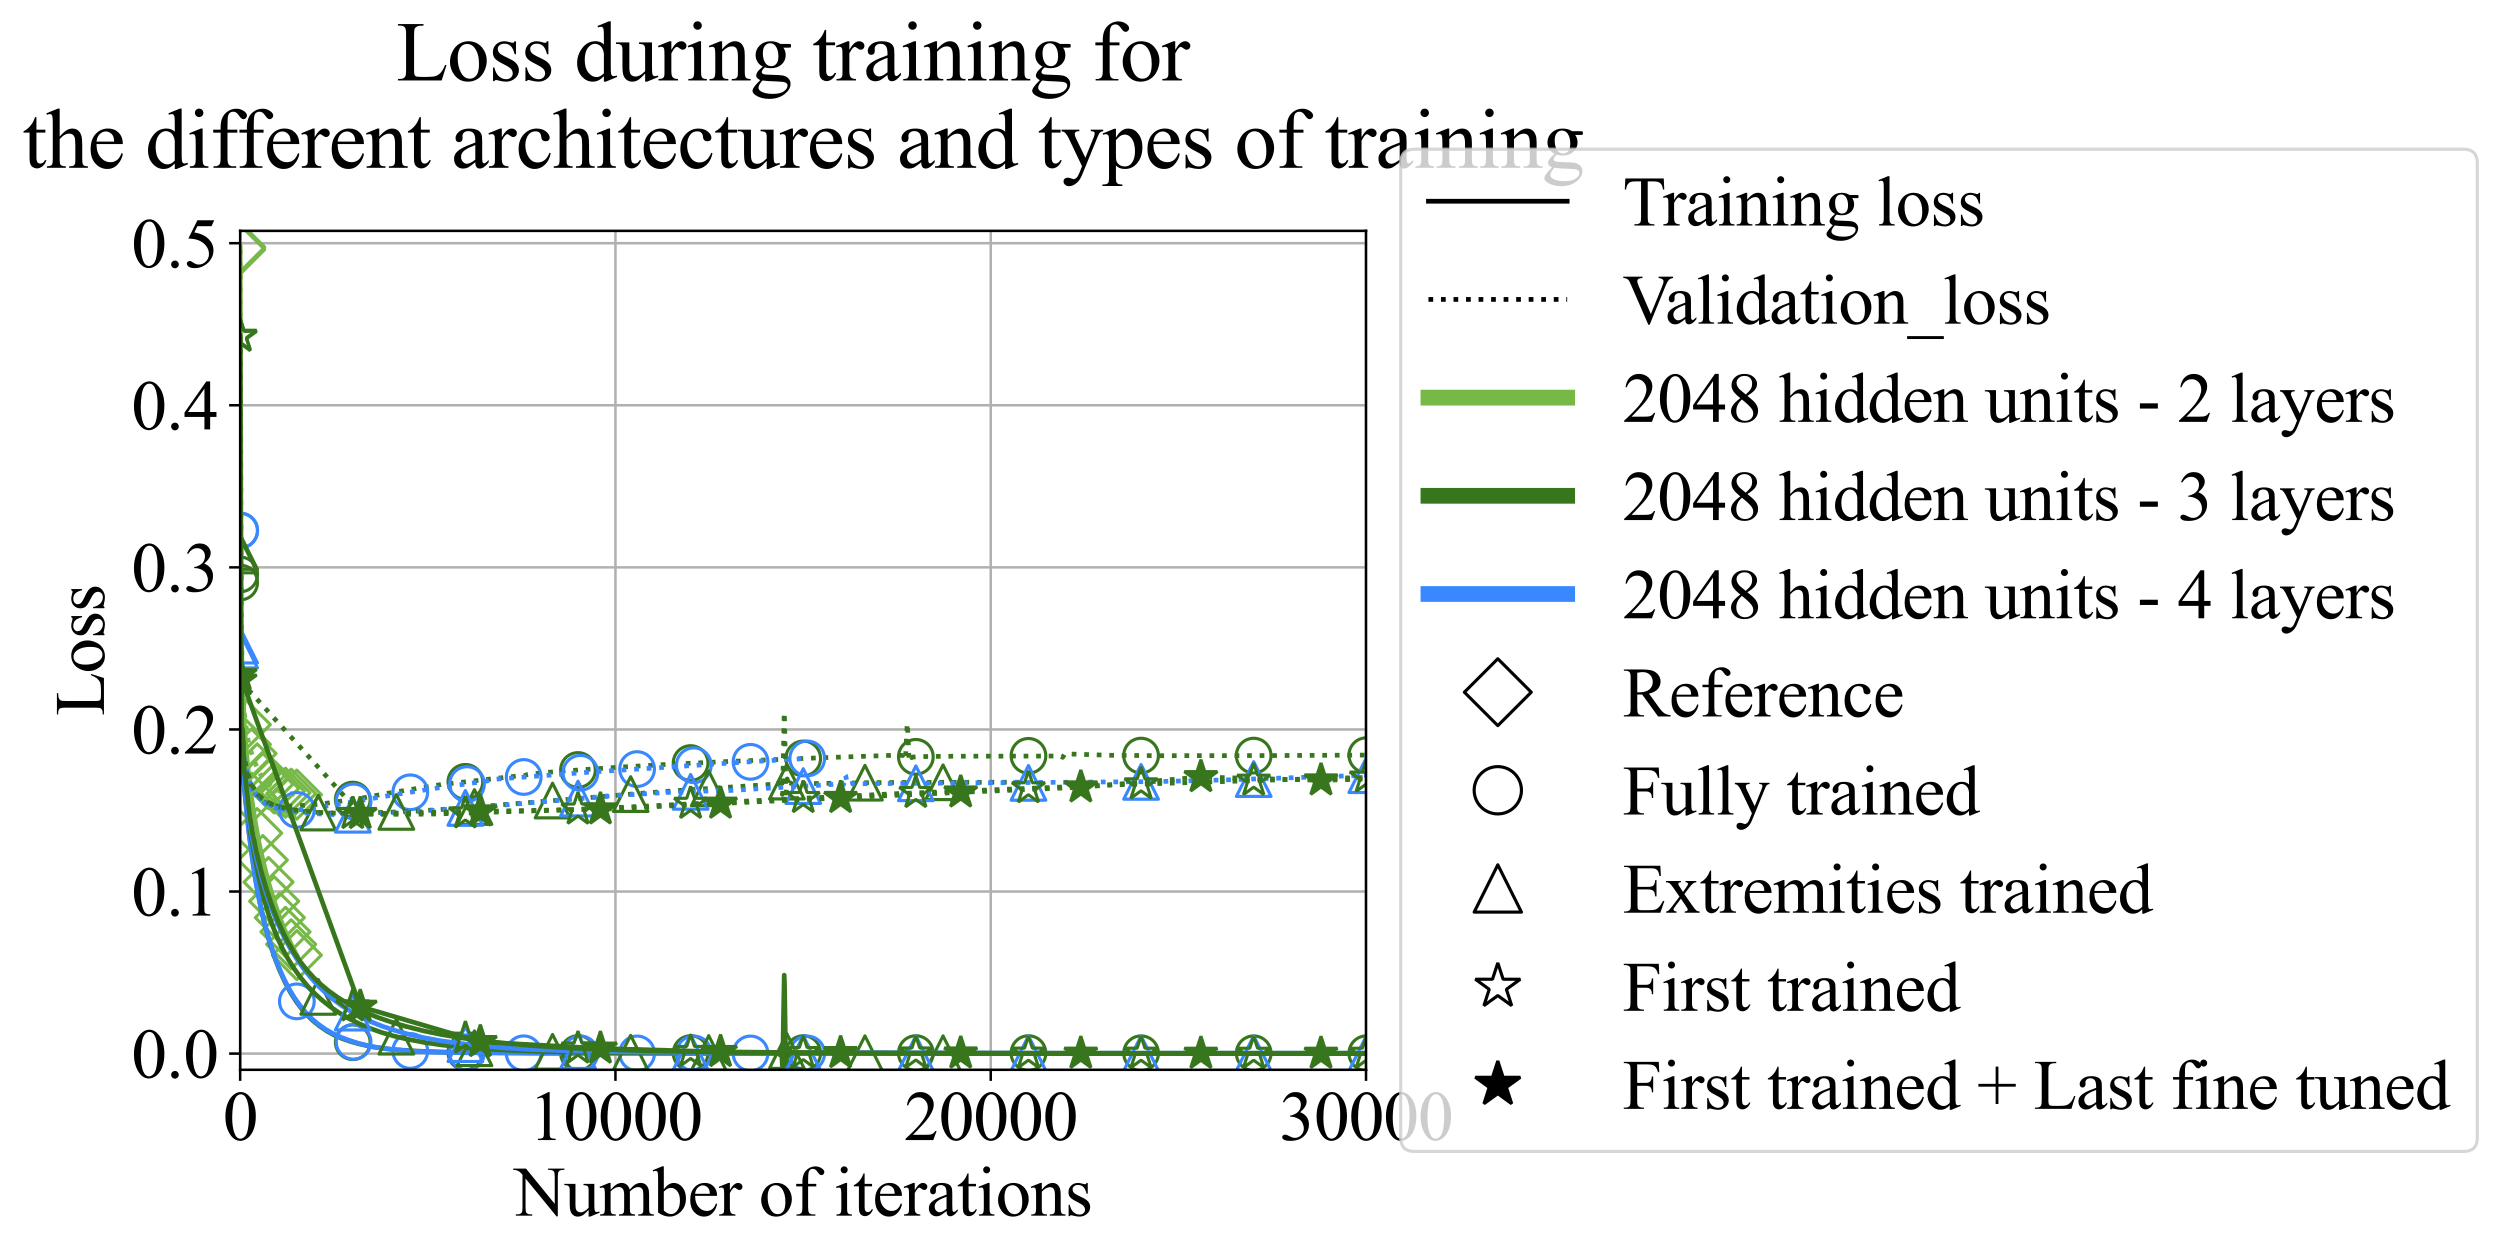 <?xml version="1.0" encoding="utf-8" standalone="no"?>
<!DOCTYPE svg PUBLIC "-//W3C//DTD SVG 1.1//EN"
  "http://www.w3.org/Graphics/SVG/1.1/DTD/svg11.dtd">
<svg xmlns:xlink="http://www.w3.org/1999/xlink" width="792.989pt" height="397.502pt" viewBox="0 0 792.989 397.502" xmlns="http://www.w3.org/2000/svg" version="1.1">
 <defs>
  <style type="text/css">*{stroke-linejoin: round; stroke-linecap: butt}</style>
 </defs>
 <g id="figure_1">
  <g id="patch_1">
   <path d="M 0 397.502 
L 792.989 397.502 
L 792.989 0 
L 0 0 
z
" style="fill: #ffffff"/>
  </g>
  <g id="axes_1">
   <g id="patch_2">
    <path d="M 76.177 339.338 
L 433.297 339.338 
L 433.297 73.226 
L 76.177 73.226 
z
" style="fill: #ffffff"/>
   </g>
   <g id="matplotlib.axis_1">
    <g id="xtick_1">
     <g id="line2d_1">
      <path d="M 76.177 339.338 
L 76.177 73.226 
" clip-path="url(#p27f9819168)" style="fill: none; stroke: #b0b0b0; stroke-width: 0.8; stroke-linecap: square"/>
     </g>
     <g id="line2d_2">
      <defs>
       <path id="m8a785c3486" d="M 0 0 
L 0 3.5 
" style="stroke: #000000; stroke-width: 0.8"/>
      </defs>
      <g>
       <use xlink:href="#m8a785c3486" x="76.177" y="339.338" style="stroke: #000000; stroke-width: 0.8"/>
      </g>
     </g>
     <g id="text_1">
      <!-- 0 -->
      <g transform="translate(70.677 361.614) scale(0.22 -0.22)">
       <defs>
        <path id="TimesNewRomanPSMT-30" d="M 231 2094 
Q 231 2819 450 3342 
Q 669 3866 1031 4122 
Q 1313 4325 1613 4325 
Q 2100 4325 2488 3828 
Q 2972 3213 2972 2159 
Q 2972 1422 2759 906 
Q 2547 391 2217 158 
Q 1888 -75 1581 -75 
Q 975 -75 572 641 
Q 231 1244 231 2094 
z
M 844 2016 
Q 844 1141 1059 588 
Q 1238 122 1591 122 
Q 1759 122 1940 273 
Q 2122 425 2216 781 
Q 2359 1319 2359 2297 
Q 2359 3022 2209 3506 
Q 2097 3866 1919 4016 
Q 1791 4119 1609 4119 
Q 1397 4119 1231 3928 
Q 1006 3669 925 3112 
Q 844 2556 844 2016 
z
" transform="scale(0.016)"/>
       </defs>
       <use xlink:href="#TimesNewRomanPSMT-30"/>
      </g>
     </g>
    </g>
    <g id="xtick_2">
     <g id="line2d_3">
      <path d="M 195.217 339.338 
L 195.217 73.226 
" clip-path="url(#p27f9819168)" style="fill: none; stroke: #b0b0b0; stroke-width: 0.8; stroke-linecap: square"/>
     </g>
     <g id="line2d_4">
      <g>
       <use xlink:href="#m8a785c3486" x="195.217" y="339.338" style="stroke: #000000; stroke-width: 0.8"/>
      </g>
     </g>
     <g id="text_2">
      <!-- 10000 -->
      <g transform="translate(167.717 361.614) scale(0.22 -0.22)">
       <defs>
        <path id="TimesNewRomanPSMT-31" d="M 750 3822 
L 1781 4325 
L 1884 4325 
L 1884 747 
Q 1884 391 1914 303 
Q 1944 216 2037 169 
Q 2131 122 2419 116 
L 2419 0 
L 825 0 
L 825 116 
Q 1125 122 1212 167 
Q 1300 213 1334 289 
Q 1369 366 1369 747 
L 1369 3034 
Q 1369 3497 1338 3628 
Q 1316 3728 1258 3775 
Q 1200 3822 1119 3822 
Q 1003 3822 797 3725 
L 750 3822 
z
" transform="scale(0.016)"/>
       </defs>
       <use xlink:href="#TimesNewRomanPSMT-31"/>
       <use xlink:href="#TimesNewRomanPSMT-30" transform="translate(50 0)"/>
       <use xlink:href="#TimesNewRomanPSMT-30" transform="translate(100 0)"/>
       <use xlink:href="#TimesNewRomanPSMT-30" transform="translate(150 0)"/>
       <use xlink:href="#TimesNewRomanPSMT-30" transform="translate(200 0)"/>
      </g>
     </g>
    </g>
    <g id="xtick_3">
     <g id="line2d_5">
      <path d="M 314.257 339.338 
L 314.257 73.226 
" clip-path="url(#p27f9819168)" style="fill: none; stroke: #b0b0b0; stroke-width: 0.8; stroke-linecap: square"/>
     </g>
     <g id="line2d_6">
      <g>
       <use xlink:href="#m8a785c3486" x="314.257" y="339.338" style="stroke: #000000; stroke-width: 0.8"/>
      </g>
     </g>
     <g id="text_3">
      <!-- 20000 -->
      <g transform="translate(286.757 361.614) scale(0.22 -0.22)">
       <defs>
        <path id="TimesNewRomanPSMT-32" d="M 2934 816 
L 2638 0 
L 138 0 
L 138 116 
Q 1241 1122 1691 1759 
Q 2141 2397 2141 2925 
Q 2141 3328 1894 3587 
Q 1647 3847 1303 3847 
Q 991 3847 742 3664 
Q 494 3481 375 3128 
L 259 3128 
Q 338 3706 661 4015 
Q 984 4325 1469 4325 
Q 1984 4325 2329 3994 
Q 2675 3663 2675 3213 
Q 2675 2891 2525 2569 
Q 2294 2063 1775 1497 
Q 997 647 803 472 
L 1909 472 
Q 2247 472 2383 497 
Q 2519 522 2628 598 
Q 2738 675 2819 816 
L 2934 816 
z
" transform="scale(0.016)"/>
       </defs>
       <use xlink:href="#TimesNewRomanPSMT-32"/>
       <use xlink:href="#TimesNewRomanPSMT-30" transform="translate(50 0)"/>
       <use xlink:href="#TimesNewRomanPSMT-30" transform="translate(100 0)"/>
       <use xlink:href="#TimesNewRomanPSMT-30" transform="translate(150 0)"/>
       <use xlink:href="#TimesNewRomanPSMT-30" transform="translate(200 0)"/>
      </g>
     </g>
    </g>
    <g id="xtick_4">
     <g id="line2d_7">
      <path d="M 433.297 339.338 
L 433.297 73.226 
" clip-path="url(#p27f9819168)" style="fill: none; stroke: #b0b0b0; stroke-width: 0.8; stroke-linecap: square"/>
     </g>
     <g id="line2d_8">
      <g>
       <use xlink:href="#m8a785c3486" x="433.297" y="339.338" style="stroke: #000000; stroke-width: 0.8"/>
      </g>
     </g>
     <g id="text_4">
      <!-- 30000 -->
      <g transform="translate(405.797 361.614) scale(0.22 -0.22)">
       <defs>
        <path id="TimesNewRomanPSMT-33" d="M 325 3431 
Q 506 3859 782 4092 
Q 1059 4325 1472 4325 
Q 1981 4325 2253 3994 
Q 2459 3747 2459 3466 
Q 2459 3003 1878 2509 
Q 2269 2356 2469 2072 
Q 2669 1788 2669 1403 
Q 2669 853 2319 450 
Q 1863 -75 997 -75 
Q 569 -75 414 31 
Q 259 138 259 259 
Q 259 350 332 419 
Q 406 488 509 488 
Q 588 488 669 463 
Q 722 447 909 348 
Q 1097 250 1169 231 
Q 1284 197 1416 197 
Q 1734 197 1970 444 
Q 2206 691 2206 1028 
Q 2206 1275 2097 1509 
Q 2016 1684 1919 1775 
Q 1784 1900 1550 2001 
Q 1316 2103 1072 2103 
L 972 2103 
L 972 2197 
Q 1219 2228 1467 2375 
Q 1716 2522 1828 2728 
Q 1941 2934 1941 3181 
Q 1941 3503 1739 3701 
Q 1538 3900 1238 3900 
Q 753 3900 428 3381 
L 325 3431 
z
" transform="scale(0.016)"/>
       </defs>
       <use xlink:href="#TimesNewRomanPSMT-33"/>
       <use xlink:href="#TimesNewRomanPSMT-30" transform="translate(50 0)"/>
       <use xlink:href="#TimesNewRomanPSMT-30" transform="translate(100 0)"/>
       <use xlink:href="#TimesNewRomanPSMT-30" transform="translate(150 0)"/>
       <use xlink:href="#TimesNewRomanPSMT-30" transform="translate(200 0)"/>
      </g>
     </g>
    </g>
    <g id="text_5">
     <!-- Number of iterations -->
     <g transform="translate(163.095 385.596) scale(0.22 -0.22)">
      <defs>
       <path id="TimesNewRomanPSMT-4e" d="M -84 4238 
L 1066 4238 
L 3656 1059 
L 3656 3503 
Q 3656 3894 3569 3991 
Q 3453 4122 3203 4122 
L 3056 4122 
L 3056 4238 
L 4531 4238 
L 4531 4122 
L 4381 4122 
Q 4113 4122 4000 3959 
Q 3931 3859 3931 3503 
L 3931 -69 
L 3819 -69 
L 1025 3344 
L 1025 734 
Q 1025 344 1109 247 
Q 1228 116 1475 116 
L 1625 116 
L 1625 0 
L 150 0 
L 150 116 
L 297 116 
Q 569 116 681 278 
Q 750 378 750 734 
L 750 3681 
Q 566 3897 470 3965 
Q 375 4034 191 4094 
Q 100 4122 -84 4122 
L -84 4238 
z
" transform="scale(0.016)"/>
       <path id="TimesNewRomanPSMT-75" d="M 2709 2863 
L 2709 1128 
Q 2709 631 2732 520 
Q 2756 409 2807 365 
Q 2859 322 2928 322 
Q 3025 322 3147 375 
L 3191 266 
L 2334 -88 
L 2194 -88 
L 2194 519 
Q 1825 119 1631 15 
Q 1438 -88 1222 -88 
Q 981 -88 804 51 
Q 628 191 559 409 
Q 491 628 491 1028 
L 491 2306 
Q 491 2509 447 2587 
Q 403 2666 317 2708 
Q 231 2750 6 2747 
L 6 2863 
L 1009 2863 
L 1009 947 
Q 1009 547 1148 422 
Q 1288 297 1484 297 
Q 1619 297 1789 381 
Q 1959 466 2194 703 
L 2194 2325 
Q 2194 2569 2105 2655 
Q 2016 2741 1734 2747 
L 1734 2863 
L 2709 2863 
z
" transform="scale(0.016)"/>
       <path id="TimesNewRomanPSMT-6d" d="M 1050 2338 
Q 1363 2650 1419 2697 
Q 1559 2816 1721 2881 
Q 1884 2947 2044 2947 
Q 2313 2947 2506 2790 
Q 2700 2634 2766 2338 
Q 3088 2713 3309 2830 
Q 3531 2947 3766 2947 
Q 3994 2947 4170 2830 
Q 4347 2713 4450 2447 
Q 4519 2266 4519 1878 
L 4519 647 
Q 4519 378 4559 278 
Q 4591 209 4675 161 
Q 4759 113 4950 113 
L 4950 0 
L 3538 0 
L 3538 113 
L 3597 113 
Q 3781 113 3884 184 
Q 3956 234 3988 344 
Q 4000 397 4000 647 
L 4000 1878 
Q 4000 2228 3916 2372 
Q 3794 2572 3525 2572 
Q 3359 2572 3192 2489 
Q 3025 2406 2788 2181 
L 2781 2147 
L 2788 2013 
L 2788 647 
Q 2788 353 2820 281 
Q 2853 209 2943 161 
Q 3034 113 3253 113 
L 3253 0 
L 1806 0 
L 1806 113 
Q 2044 113 2133 169 
Q 2222 225 2256 338 
Q 2272 391 2272 647 
L 2272 1878 
Q 2272 2228 2169 2381 
Q 2031 2581 1784 2581 
Q 1616 2581 1450 2491 
Q 1191 2353 1050 2181 
L 1050 647 
Q 1050 366 1089 281 
Q 1128 197 1204 155 
Q 1281 113 1516 113 
L 1516 0 
L 100 0 
L 100 113 
Q 297 113 375 155 
Q 453 197 493 289 
Q 534 381 534 647 
L 534 1741 
Q 534 2213 506 2350 
Q 484 2453 437 2492 
Q 391 2531 309 2531 
Q 222 2531 100 2484 
L 53 2597 
L 916 2947 
L 1050 2947 
L 1050 2338 
z
" transform="scale(0.016)"/>
       <path id="TimesNewRomanPSMT-62" d="M 984 2369 
Q 1400 2947 1881 2947 
Q 2322 2947 2650 2570 
Q 2978 2194 2978 1541 
Q 2978 778 2472 313 
Q 2038 -88 1503 -88 
Q 1253 -88 995 3 
Q 738 94 469 275 
L 469 3241 
Q 469 3728 445 3840 
Q 422 3953 372 3993 
Q 322 4034 247 4034 
Q 159 4034 28 3984 
L -16 4094 
L 844 4444 
L 984 4444 
L 984 2369 
z
M 984 2169 
L 984 456 
Q 1144 300 1314 220 
Q 1484 141 1663 141 
Q 1947 141 2192 453 
Q 2438 766 2438 1363 
Q 2438 1913 2192 2208 
Q 1947 2503 1634 2503 
Q 1469 2503 1303 2419 
Q 1178 2356 984 2169 
z
" transform="scale(0.016)"/>
       <path id="TimesNewRomanPSMT-65" d="M 681 1784 
Q 678 1147 991 784 
Q 1303 422 1725 422 
Q 2006 422 2214 576 
Q 2422 731 2563 1106 
L 2659 1044 
Q 2594 616 2278 264 
Q 1963 -88 1488 -88 
Q 972 -88 605 314 
Q 238 716 238 1394 
Q 238 2128 614 2539 
Q 991 2950 1559 2950 
Q 2041 2950 2350 2633 
Q 2659 2316 2659 1784 
L 681 1784 
z
M 681 1966 
L 2006 1966 
Q 1991 2241 1941 2353 
Q 1863 2528 1708 2628 
Q 1553 2728 1384 2728 
Q 1125 2728 920 2526 
Q 716 2325 681 1966 
z
" transform="scale(0.016)"/>
       <path id="TimesNewRomanPSMT-72" d="M 1038 2947 
L 1038 2303 
Q 1397 2947 1775 2947 
Q 1947 2947 2059 2842 
Q 2172 2738 2172 2600 
Q 2172 2478 2090 2393 
Q 2009 2309 1897 2309 
Q 1788 2309 1652 2417 
Q 1516 2525 1450 2525 
Q 1394 2525 1328 2463 
Q 1188 2334 1038 2041 
L 1038 669 
Q 1038 431 1097 309 
Q 1138 225 1241 169 
Q 1344 113 1538 113 
L 1538 0 
L 72 0 
L 72 113 
Q 291 113 397 181 
Q 475 231 506 341 
Q 522 394 522 644 
L 522 1753 
Q 522 2253 501 2348 
Q 481 2444 426 2487 
Q 372 2531 291 2531 
Q 194 2531 72 2484 
L 41 2597 
L 906 2947 
L 1038 2947 
z
" transform="scale(0.016)"/>
       <path id="TimesNewRomanPSMT-20" transform="scale(0.016)"/>
       <path id="TimesNewRomanPSMT-6f" d="M 1600 2947 
Q 2250 2947 2644 2453 
Q 2978 2031 2978 1484 
Q 2978 1100 2793 706 
Q 2609 313 2286 112 
Q 1963 -88 1566 -88 
Q 919 -88 538 428 
Q 216 863 216 1403 
Q 216 1797 411 2186 
Q 606 2575 925 2761 
Q 1244 2947 1600 2947 
z
M 1503 2744 
Q 1338 2744 1170 2645 
Q 1003 2547 900 2300 
Q 797 2053 797 1666 
Q 797 1041 1045 587 
Q 1294 134 1700 134 
Q 2003 134 2200 384 
Q 2397 634 2397 1244 
Q 2397 2006 2069 2444 
Q 1847 2744 1503 2744 
z
" transform="scale(0.016)"/>
       <path id="TimesNewRomanPSMT-66" d="M 1319 2638 
L 1319 756 
Q 1319 356 1406 250 
Q 1522 113 1716 113 
L 1975 113 
L 1975 0 
L 266 0 
L 266 113 
L 394 113 
Q 519 113 622 175 
Q 725 238 764 344 
Q 803 450 803 756 
L 803 2638 
L 247 2638 
L 247 2863 
L 803 2863 
L 803 3050 
Q 803 3478 940 3775 
Q 1078 4072 1361 4255 
Q 1644 4438 1997 4438 
Q 2325 4438 2600 4225 
Q 2781 4084 2781 3909 
Q 2781 3816 2700 3733 
Q 2619 3650 2525 3650 
Q 2453 3650 2373 3701 
Q 2294 3753 2178 3923 
Q 2063 4094 1966 4153 
Q 1869 4213 1750 4213 
Q 1606 4213 1506 4136 
Q 1406 4059 1362 3898 
Q 1319 3738 1319 3069 
L 1319 2863 
L 2056 2863 
L 2056 2638 
L 1319 2638 
z
" transform="scale(0.016)"/>
       <path id="TimesNewRomanPSMT-69" d="M 928 4444 
Q 1059 4444 1151 4351 
Q 1244 4259 1244 4128 
Q 1244 3997 1151 3903 
Q 1059 3809 928 3809 
Q 797 3809 703 3903 
Q 609 3997 609 4128 
Q 609 4259 701 4351 
Q 794 4444 928 4444 
z
M 1188 2947 
L 1188 647 
Q 1188 378 1227 289 
Q 1266 200 1342 156 
Q 1419 113 1622 113 
L 1622 0 
L 231 0 
L 231 113 
Q 441 113 512 153 
Q 584 194 626 287 
Q 669 381 669 647 
L 669 1750 
Q 669 2216 641 2353 
Q 619 2453 572 2492 
Q 525 2531 444 2531 
Q 356 2531 231 2484 
L 188 2597 
L 1050 2947 
L 1188 2947 
z
" transform="scale(0.016)"/>
       <path id="TimesNewRomanPSMT-74" d="M 1031 3803 
L 1031 2863 
L 1700 2863 
L 1700 2644 
L 1031 2644 
L 1031 788 
Q 1031 509 1111 412 
Q 1191 316 1316 316 
Q 1419 316 1516 380 
Q 1613 444 1666 569 
L 1788 569 
Q 1678 263 1478 108 
Q 1278 -47 1066 -47 
Q 922 -47 784 33 
Q 647 113 581 261 
Q 516 409 516 719 
L 516 2644 
L 63 2644 
L 63 2747 
Q 234 2816 414 2980 
Q 594 3144 734 3369 
Q 806 3488 934 3803 
L 1031 3803 
z
" transform="scale(0.016)"/>
       <path id="TimesNewRomanPSMT-61" d="M 1822 413 
Q 1381 72 1269 19 
Q 1100 -59 909 -59 
Q 613 -59 420 144 
Q 228 347 228 678 
Q 228 888 322 1041 
Q 450 1253 767 1440 
Q 1084 1628 1822 1897 
L 1822 2009 
Q 1822 2438 1686 2597 
Q 1550 2756 1291 2756 
Q 1094 2756 978 2650 
Q 859 2544 859 2406 
L 866 2225 
Q 866 2081 792 2003 
Q 719 1925 600 1925 
Q 484 1925 411 2006 
Q 338 2088 338 2228 
Q 338 2497 613 2722 
Q 888 2947 1384 2947 
Q 1766 2947 2009 2819 
Q 2194 2722 2281 2516 
Q 2338 2381 2338 1966 
L 2338 994 
Q 2338 584 2353 492 
Q 2369 400 2405 369 
Q 2441 338 2488 338 
Q 2538 338 2575 359 
Q 2641 400 2828 588 
L 2828 413 
Q 2478 -56 2159 -56 
Q 2006 -56 1915 50 
Q 1825 156 1822 413 
z
M 1822 616 
L 1822 1706 
Q 1350 1519 1213 1441 
Q 966 1303 859 1153 
Q 753 1003 753 825 
Q 753 600 887 451 
Q 1022 303 1197 303 
Q 1434 303 1822 616 
z
" transform="scale(0.016)"/>
       <path id="TimesNewRomanPSMT-6e" d="M 1034 2341 
Q 1538 2947 1994 2947 
Q 2228 2947 2397 2830 
Q 2566 2713 2666 2444 
Q 2734 2256 2734 1869 
L 2734 647 
Q 2734 375 2778 278 
Q 2813 200 2889 156 
Q 2966 113 3172 113 
L 3172 0 
L 1756 0 
L 1756 113 
L 1816 113 
Q 2016 113 2095 173 
Q 2175 234 2206 353 
Q 2219 400 2219 647 
L 2219 1819 
Q 2219 2209 2117 2386 
Q 2016 2563 1775 2563 
Q 1403 2563 1034 2156 
L 1034 647 
Q 1034 356 1069 288 
Q 1113 197 1189 155 
Q 1266 113 1500 113 
L 1500 0 
L 84 0 
L 84 113 
L 147 113 
Q 366 113 442 223 
Q 519 334 519 647 
L 519 1709 
Q 519 2225 495 2337 
Q 472 2450 423 2490 
Q 375 2531 294 2531 
Q 206 2531 84 2484 
L 38 2597 
L 900 2947 
L 1034 2947 
L 1034 2341 
z
" transform="scale(0.016)"/>
       <path id="TimesNewRomanPSMT-73" d="M 2050 2947 
L 2050 1972 
L 1947 1972 
Q 1828 2431 1642 2597 
Q 1456 2763 1169 2763 
Q 950 2763 815 2647 
Q 681 2531 681 2391 
Q 681 2216 781 2091 
Q 878 1963 1175 1819 
L 1631 1597 
Q 2266 1288 2266 781 
Q 2266 391 1970 151 
Q 1675 -88 1309 -88 
Q 1047 -88 709 6 
Q 606 38 541 38 
Q 469 38 428 -44 
L 325 -44 
L 325 978 
L 428 978 
Q 516 541 762 319 
Q 1009 97 1316 97 
Q 1531 97 1667 223 
Q 1803 350 1803 528 
Q 1803 744 1651 891 
Q 1500 1038 1047 1263 
Q 594 1488 453 1669 
Q 313 1847 313 2119 
Q 313 2472 555 2709 
Q 797 2947 1181 2947 
Q 1350 2947 1591 2875 
Q 1750 2828 1803 2828 
Q 1853 2828 1881 2850 
Q 1909 2872 1947 2947 
L 2050 2947 
z
" transform="scale(0.016)"/>
      </defs>
      <use xlink:href="#TimesNewRomanPSMT-4e"/>
      <use xlink:href="#TimesNewRomanPSMT-75" transform="translate(72.217 0)"/>
      <use xlink:href="#TimesNewRomanPSMT-6d" transform="translate(122.217 0)"/>
      <use xlink:href="#TimesNewRomanPSMT-62" transform="translate(200 0)"/>
      <use xlink:href="#TimesNewRomanPSMT-65" transform="translate(250 0)"/>
      <use xlink:href="#TimesNewRomanPSMT-72" transform="translate(294.385 0)"/>
      <use xlink:href="#TimesNewRomanPSMT-20" transform="translate(327.686 0)"/>
      <use xlink:href="#TimesNewRomanPSMT-6f" transform="translate(352.686 0)"/>
      <use xlink:href="#TimesNewRomanPSMT-66" transform="translate(402.686 0)"/>
      <use xlink:href="#TimesNewRomanPSMT-20" transform="translate(435.986 0)"/>
      <use xlink:href="#TimesNewRomanPSMT-69" transform="translate(460.986 0)"/>
      <use xlink:href="#TimesNewRomanPSMT-74" transform="translate(488.77 0)"/>
      <use xlink:href="#TimesNewRomanPSMT-65" transform="translate(516.553 0)"/>
      <use xlink:href="#TimesNewRomanPSMT-72" transform="translate(560.938 0)"/>
      <use xlink:href="#TimesNewRomanPSMT-61" transform="translate(594.238 0)"/>
      <use xlink:href="#TimesNewRomanPSMT-74" transform="translate(638.623 0)"/>
      <use xlink:href="#TimesNewRomanPSMT-69" transform="translate(666.406 0)"/>
      <use xlink:href="#TimesNewRomanPSMT-6f" transform="translate(694.189 0)"/>
      <use xlink:href="#TimesNewRomanPSMT-6e" transform="translate(744.189 0)"/>
      <use xlink:href="#TimesNewRomanPSMT-73" transform="translate(794.189 0)"/>
     </g>
    </g>
   </g>
   <g id="matplotlib.axis_2">
    <g id="ytick_1">
     <g id="line2d_9">
      <path d="M 76.177 334.197 
L 433.297 334.197 
" clip-path="url(#p27f9819168)" style="fill: none; stroke: #b0b0b0; stroke-width: 0.8; stroke-linecap: square"/>
     </g>
     <g id="line2d_10">
      <defs>
       <path id="me8cd63841c" d="M 0 0 
L -3.5 0 
" style="stroke: #000000; stroke-width: 0.8"/>
      </defs>
      <g>
       <use xlink:href="#me8cd63841c" x="76.177" y="334.197" style="stroke: #000000; stroke-width: 0.8"/>
      </g>
     </g>
     <g id="text_6">
      <!-- 0.0 -->
      <g transform="translate(41.677 341.835) scale(0.22 -0.22)">
       <defs>
        <path id="TimesNewRomanPSMT-2e" d="M 800 606 
Q 947 606 1047 504 
Q 1147 403 1147 259 
Q 1147 116 1045 14 
Q 944 -88 800 -88 
Q 656 -88 554 14 
Q 453 116 453 259 
Q 453 406 554 506 
Q 656 606 800 606 
z
" transform="scale(0.016)"/>
       </defs>
       <use xlink:href="#TimesNewRomanPSMT-30"/>
       <use xlink:href="#TimesNewRomanPSMT-2e" transform="translate(50 0)"/>
       <use xlink:href="#TimesNewRomanPSMT-30" transform="translate(75 0)"/>
      </g>
     </g>
    </g>
    <g id="ytick_2">
     <g id="line2d_11">
      <path d="M 76.177 282.787 
L 433.297 282.787 
" clip-path="url(#p27f9819168)" style="fill: none; stroke: #b0b0b0; stroke-width: 0.8; stroke-linecap: square"/>
     </g>
     <g id="line2d_12">
      <g>
       <use xlink:href="#me8cd63841c" x="76.177" y="282.787" style="stroke: #000000; stroke-width: 0.8"/>
      </g>
     </g>
     <g id="text_7">
      <!-- 0.1 -->
      <g transform="translate(41.677 290.425) scale(0.22 -0.22)">
       <use xlink:href="#TimesNewRomanPSMT-30"/>
       <use xlink:href="#TimesNewRomanPSMT-2e" transform="translate(50 0)"/>
       <use xlink:href="#TimesNewRomanPSMT-31" transform="translate(75 0)"/>
      </g>
     </g>
    </g>
    <g id="ytick_3">
     <g id="line2d_13">
      <path d="M 76.177 231.377 
L 433.297 231.377 
" clip-path="url(#p27f9819168)" style="fill: none; stroke: #b0b0b0; stroke-width: 0.8; stroke-linecap: square"/>
     </g>
     <g id="line2d_14">
      <g>
       <use xlink:href="#me8cd63841c" x="76.177" y="231.377" style="stroke: #000000; stroke-width: 0.8"/>
      </g>
     </g>
     <g id="text_8">
      <!-- 0.2 -->
      <g transform="translate(41.677 239.015) scale(0.22 -0.22)">
       <use xlink:href="#TimesNewRomanPSMT-30"/>
       <use xlink:href="#TimesNewRomanPSMT-2e" transform="translate(50 0)"/>
       <use xlink:href="#TimesNewRomanPSMT-32" transform="translate(75 0)"/>
      </g>
     </g>
    </g>
    <g id="ytick_4">
     <g id="line2d_15">
      <path d="M 76.177 179.967 
L 433.297 179.967 
" clip-path="url(#p27f9819168)" style="fill: none; stroke: #b0b0b0; stroke-width: 0.8; stroke-linecap: square"/>
     </g>
     <g id="line2d_16">
      <g>
       <use xlink:href="#me8cd63841c" x="76.177" y="179.967" style="stroke: #000000; stroke-width: 0.8"/>
      </g>
     </g>
     <g id="text_9">
      <!-- 0.3 -->
      <g transform="translate(41.677 187.605) scale(0.22 -0.22)">
       <use xlink:href="#TimesNewRomanPSMT-30"/>
       <use xlink:href="#TimesNewRomanPSMT-2e" transform="translate(50 0)"/>
       <use xlink:href="#TimesNewRomanPSMT-33" transform="translate(75 0)"/>
      </g>
     </g>
    </g>
    <g id="ytick_5">
     <g id="line2d_17">
      <path d="M 76.177 128.556 
L 433.297 128.556 
" clip-path="url(#p27f9819168)" style="fill: none; stroke: #b0b0b0; stroke-width: 0.8; stroke-linecap: square"/>
     </g>
     <g id="line2d_18">
      <g>
       <use xlink:href="#me8cd63841c" x="76.177" y="128.556" style="stroke: #000000; stroke-width: 0.8"/>
      </g>
     </g>
     <g id="text_10">
      <!-- 0.4 -->
      <g transform="translate(41.677 136.195) scale(0.22 -0.22)">
       <defs>
        <path id="TimesNewRomanPSMT-34" d="M 2978 1563 
L 2978 1119 
L 2409 1119 
L 2409 0 
L 1894 0 
L 1894 1119 
L 100 1119 
L 100 1519 
L 2066 4325 
L 2409 4325 
L 2409 1563 
L 2978 1563 
z
M 1894 1563 
L 1894 3666 
L 406 1563 
L 1894 1563 
z
" transform="scale(0.016)"/>
       </defs>
       <use xlink:href="#TimesNewRomanPSMT-30"/>
       <use xlink:href="#TimesNewRomanPSMT-2e" transform="translate(50 0)"/>
       <use xlink:href="#TimesNewRomanPSMT-34" transform="translate(75 0)"/>
      </g>
     </g>
    </g>
    <g id="ytick_6">
     <g id="line2d_19">
      <path d="M 76.177 77.146 
L 433.297 77.146 
" clip-path="url(#p27f9819168)" style="fill: none; stroke: #b0b0b0; stroke-width: 0.8; stroke-linecap: square"/>
     </g>
     <g id="line2d_20">
      <g>
       <use xlink:href="#me8cd63841c" x="76.177" y="77.146" style="stroke: #000000; stroke-width: 0.8"/>
      </g>
     </g>
     <g id="text_11">
      <!-- 0.5 -->
      <g transform="translate(41.677 84.785) scale(0.22 -0.22)">
       <defs>
        <path id="TimesNewRomanPSMT-35" d="M 2778 4238 
L 2534 3706 
L 1259 3706 
L 981 3138 
Q 1809 3016 2294 2522 
Q 2709 2097 2709 1522 
Q 2709 1188 2573 903 
Q 2438 619 2231 419 
Q 2025 219 1772 97 
Q 1413 -75 1034 -75 
Q 653 -75 479 54 
Q 306 184 306 341 
Q 306 428 378 495 
Q 450 563 559 563 
Q 641 563 702 538 
Q 763 513 909 409 
Q 1144 247 1384 247 
Q 1750 247 2026 523 
Q 2303 800 2303 1197 
Q 2303 1581 2056 1914 
Q 1809 2247 1375 2428 
Q 1034 2569 447 2591 
L 1259 4238 
L 2778 4238 
z
" transform="scale(0.016)"/>
       </defs>
       <use xlink:href="#TimesNewRomanPSMT-30"/>
       <use xlink:href="#TimesNewRomanPSMT-2e" transform="translate(50 0)"/>
       <use xlink:href="#TimesNewRomanPSMT-35" transform="translate(75 0)"/>
      </g>
     </g>
    </g>
    <g id="text_12">
     <!-- Loss -->
     <g transform="translate(32.971 227.063) rotate(-90) scale(0.22 -0.22)">
      <defs>
       <path id="TimesNewRomanPSMT-4c" d="M 3669 1172 
L 3772 1150 
L 3409 0 
L 128 0 
L 128 116 
L 288 116 
Q 556 116 672 291 
Q 738 391 738 753 
L 738 3488 
Q 738 3884 650 3984 
Q 528 4122 288 4122 
L 128 4122 
L 128 4238 
L 2047 4238 
L 2047 4122 
Q 1709 4125 1573 4059 
Q 1438 3994 1388 3894 
Q 1338 3794 1338 3416 
L 1338 753 
Q 1338 494 1388 397 
Q 1425 331 1503 300 
Q 1581 269 1991 269 
L 2300 269 
Q 2788 269 2984 341 
Q 3181 413 3343 595 
Q 3506 778 3669 1172 
z
" transform="scale(0.016)"/>
      </defs>
      <use xlink:href="#TimesNewRomanPSMT-4c"/>
      <use xlink:href="#TimesNewRomanPSMT-6f" transform="translate(61.084 0)"/>
      <use xlink:href="#TimesNewRomanPSMT-73" transform="translate(111.084 0)"/>
      <use xlink:href="#TimesNewRomanPSMT-73" transform="translate(150 0)"/>
     </g>
    </g>
   </g>
   <g id="line2d_21">
    <path d="M 76.177 78.367 
L 76.537 198.31 
L 76.776 212.06 
L 76.896 213.024 
L 77.136 220.215 
L 77.495 230.397 
L 77.975 236.128 
L 78.454 241.931 
L 79.652 252.19 
L 80.851 259.973 
L 82.169 267.398 
L 83.487 273.313 
L 85.165 279.795 
L 86.962 285.86 
L 88.64 290.748 
L 90.557 295.578 
L 92.355 299.533 
L 94.152 302.961 
L 94.152 302.961 
" clip-path="url(#p27f9819168)" style="fill: none; stroke: #76b947; stroke-width: 1.5; stroke-linecap: square"/>
    <defs>
     <path id="m6b9e343a80" d="M -0 7.778 
L 7.778 0 
L 0 -7.778 
L -7.778 -0 
z
" style="stroke: #76b947; stroke-linejoin: miter"/>
    </defs>
    <g clip-path="url(#p27f9819168)">
     <use xlink:href="#m6b9e343a80" x="76.177" y="78.367" style="fill-opacity: 0; stroke: #76b947; stroke-linejoin: miter"/>
     <use xlink:href="#m6b9e343a80" x="77.975" y="236.128" style="fill-opacity: 0; stroke: #76b947; stroke-linejoin: miter"/>
     <use xlink:href="#m6b9e343a80" x="79.772" y="253.044" style="fill-opacity: 0; stroke: #76b947; stroke-linejoin: miter"/>
     <use xlink:href="#m6b9e343a80" x="81.57" y="264.26" style="fill-opacity: 0; stroke: #76b947; stroke-linejoin: miter"/>
     <use xlink:href="#m6b9e343a80" x="83.367" y="272.81" style="fill-opacity: 0; stroke: #76b947; stroke-linejoin: miter"/>
     <use xlink:href="#m6b9e343a80" x="85.165" y="279.795" style="fill-opacity: 0; stroke: #76b947; stroke-linejoin: miter"/>
     <use xlink:href="#m6b9e343a80" x="86.962" y="285.86" style="fill-opacity: 0; stroke: #76b947; stroke-linejoin: miter"/>
     <use xlink:href="#m6b9e343a80" x="88.76" y="291.068" style="fill-opacity: 0; stroke: #76b947; stroke-linejoin: miter"/>
     <use xlink:href="#m6b9e343a80" x="90.557" y="295.578" style="fill-opacity: 0; stroke: #76b947; stroke-linejoin: miter"/>
     <use xlink:href="#m6b9e343a80" x="92.355" y="299.533" style="fill-opacity: 0; stroke: #76b947; stroke-linejoin: miter"/>
     <use xlink:href="#m6b9e343a80" x="94.152" y="302.961" style="fill-opacity: 0; stroke: #76b947; stroke-linejoin: miter"/>
    </g>
   </g>
   <g id="line2d_22">
    <path d="M 76.177 79.177 
L 76.537 195.291 
L 76.776 210.525 
L 76.896 211.673 
L 77.136 217.675 
L 77.495 226.287 
L 77.975 229.833 
L 78.334 232.879 
L 79.173 237.097 
L 80.371 240.698 
L 82.169 244.888 
L 83.127 246.445 
L 84.086 247.602 
L 85.764 249.217 
L 87.322 250.32 
L 89.359 251.205 
L 93.193 251.9 
L 94.152 252.06 
L 94.152 252.06 
" clip-path="url(#p27f9819168)" style="fill: none; stroke-dasharray: 1.5,2.475; stroke-dashoffset: 0; stroke: #76b947; stroke-width: 1.5"/>
    <g clip-path="url(#p27f9819168)">
     <use xlink:href="#m6b9e343a80" x="76.177" y="79.177" style="fill-opacity: 0; stroke: #76b947; stroke-linejoin: miter"/>
     <use xlink:href="#m6b9e343a80" x="77.975" y="229.833" style="fill-opacity: 0; stroke: #76b947; stroke-linejoin: miter"/>
     <use xlink:href="#m6b9e343a80" x="79.772" y="239.011" style="fill-opacity: 0; stroke: #76b947; stroke-linejoin: miter"/>
     <use xlink:href="#m6b9e343a80" x="81.57" y="243.73" style="fill-opacity: 0; stroke: #76b947; stroke-linejoin: miter"/>
     <use xlink:href="#m6b9e343a80" x="83.367" y="246.771" style="fill-opacity: 0; stroke: #76b947; stroke-linejoin: miter"/>
     <use xlink:href="#m6b9e343a80" x="85.165" y="248.704" style="fill-opacity: 0; stroke: #76b947; stroke-linejoin: miter"/>
     <use xlink:href="#m6b9e343a80" x="86.962" y="250.101" style="fill-opacity: 0; stroke: #76b947; stroke-linejoin: miter"/>
     <use xlink:href="#m6b9e343a80" x="88.76" y="250.997" style="fill-opacity: 0; stroke: #76b947; stroke-linejoin: miter"/>
     <use xlink:href="#m6b9e343a80" x="90.557" y="251.452" style="fill-opacity: 0; stroke: #76b947; stroke-linejoin: miter"/>
     <use xlink:href="#m6b9e343a80" x="92.355" y="251.769" style="fill-opacity: 0; stroke: #76b947; stroke-linejoin: miter"/>
     <use xlink:href="#m6b9e343a80" x="94.152" y="252.06" style="fill-opacity: 0; stroke: #76b947; stroke-linejoin: miter"/>
    </g>
   </g>
   <g id="line2d_23">
    <path d="M 76.177 182.208 
L 76.534 229.781 
L 76.772 237.345 
L 77.011 240.691 
L 77.487 249.366 
L 79.035 264.358 
L 80.464 274.963 
L 81.654 282.219 
L 82.964 288.834 
L 84.274 294.363 
L 85.703 299.442 
L 87.132 303.765 
L 88.56 307.482 
L 90.466 311.688 
L 92.252 315.004 
L 93.919 317.621 
L 95.586 319.871 
L 97.491 322.055 
L 99.277 323.779 
L 101.301 325.423 
L 103.682 327.046 
L 105.945 328.291 
L 108.445 329.401 
L 111.065 330.322 
L 113.922 331.125 
L 117.971 332.025 
L 122.019 332.62 
L 125.948 333.003 
L 132.735 333.424 
L 141.308 333.725 
L 151.667 333.873 
L 183.34 334.026 
L 286.574 334.029 
L 286.931 334.051 
L 287.169 334.141 
L 287.407 333.874 
L 287.645 333.428 
L 287.764 333.399 
L 288.36 334.125 
L 288.836 334.022 
L 289.431 334.037 
L 300.148 334.042 
L 548.885 334.094 
L 548.885 334.094 
" clip-path="url(#p27f9819168)" style="fill: none; stroke: #38761d; stroke-width: 1.5; stroke-linecap: square"/>
    <defs>
     <path id="m7e406d3e5b" d="M 0 5.5 
C 1.459 5.5 2.858 4.92 3.889 3.889 
C 4.92 2.858 5.5 1.459 5.5 0 
C 5.5 -1.459 4.92 -2.858 3.889 -3.889 
C 2.858 -4.92 1.459 -5.5 0 -5.5 
C -1.459 -5.5 -2.858 -4.92 -3.889 -3.889 
C -4.92 -2.858 -5.5 -1.459 -5.5 0 
C -5.5 1.459 -4.92 2.858 -3.889 3.889 
C -2.858 4.92 -1.459 5.5 0 5.5 
z
" style="stroke: #38761d"/>
    </defs>
    <g clip-path="url(#p27f9819168)">
     <use xlink:href="#m7e406d3e5b" x="76.177" y="182.208" style="fill-opacity: 0; stroke: #38761d"/>
     <use xlink:href="#m7e406d3e5b" x="111.898" y="330.581" style="fill-opacity: 0; stroke: #38761d"/>
     <use xlink:href="#m7e406d3e5b" x="147.619" y="333.833" style="fill-opacity: 0; stroke: #38761d"/>
     <use xlink:href="#m7e406d3e5b" x="183.34" y="334.026" style="fill-opacity: 0; stroke: #38761d"/>
     <use xlink:href="#m7e406d3e5b" x="219.061" y="334.04" style="fill-opacity: 0; stroke: #38761d"/>
     <use xlink:href="#m7e406d3e5b" x="254.782" y="334.042" style="fill-opacity: 0; stroke: #38761d"/>
     <use xlink:href="#m7e406d3e5b" x="290.503" y="334.042" style="fill-opacity: 0; stroke: #38761d"/>
     <use xlink:href="#m7e406d3e5b" x="326.224" y="334.042" style="fill-opacity: 0; stroke: #38761d"/>
     <use xlink:href="#m7e406d3e5b" x="361.945" y="334.094" style="fill-opacity: 0; stroke: #38761d"/>
     <use xlink:href="#m7e406d3e5b" x="397.666" y="334.094" style="fill-opacity: 0; stroke: #38761d"/>
     <use xlink:href="#m7e406d3e5b" x="433.387" y="334.094" style="fill-opacity: 0; stroke: #38761d"/>
     <use xlink:href="#m7e406d3e5b" x="469.108" y="334.094" style="fill-opacity: 0; stroke: #38761d"/>
     <use xlink:href="#m7e406d3e5b" x="504.829" y="334.094" style="fill-opacity: 0; stroke: #38761d"/>
     <use xlink:href="#m7e406d3e5b" x="540.55" y="334.094" style="fill-opacity: 0; stroke: #38761d"/>
    </g>
   </g>
   <g id="line2d_24">
    <path d="M 76.177 184.779 
L 76.534 232.006 
L 76.772 236.672 
L 76.892 236.578 
L 77.011 237.214 
L 77.487 242.169 
L 77.844 243.397 
L 78.439 245.989 
L 79.987 250.09 
L 80.821 251.507 
L 81.773 252.804 
L 82.726 253.712 
L 83.917 254.487 
L 84.988 255.008 
L 86.536 255.477 
L 87.727 255.661 
L 90.823 255.771 
L 99.158 255.318 
L 101.658 255.056 
L 115.827 252.978 
L 123.091 251.598 
L 139.522 248.919 
L 139.999 248.817 
L 141.427 248.693 
L 165.718 245.951 
L 166.194 246.047 
L 167.147 245.727 
L 168.575 245.494 
L 174.886 244.883 
L 184.888 244.137 
L 196.914 243.312 
L 212.75 242.398 
L 232.04 241.486 
L 262.045 240.3 
L 283.835 239.566 
L 286.217 239.617 
L 286.336 239.666 
L 286.574 239.32 
L 286.693 239.104 
L 286.812 239.177 
L 287.169 240.396 
L 287.288 239.245 
L 287.764 229.4 
L 287.884 230.904 
L 288.36 241.055 
L 288.479 240.853 
L 288.717 239.853 
L 288.836 239.844 
L 289.193 240.325 
L 289.67 240.072 
L 290.146 240.109 
L 290.86 240.058 
L 293.599 239.961 
L 303.125 239.87 
L 335.273 239.813 
L 336.583 239.969 
L 337.059 240.22 
L 337.298 239.851 
L 337.655 239.212 
L 338.012 239.136 
L 339.084 239.159 
L 351.824 239.566 
L 367.541 239.701 
L 404.215 239.663 
L 448.271 239.423 
L 522.928 238.748 
L 548.885 238.425 
L 548.885 238.425 
" clip-path="url(#p27f9819168)" style="fill: none; stroke-dasharray: 1.5,2.475; stroke-dashoffset: 0; stroke: #38761d; stroke-width: 1.5"/>
    <g clip-path="url(#p27f9819168)">
     <use xlink:href="#m7e406d3e5b" x="76.177" y="184.779" style="fill-opacity: 0; stroke: #38761d"/>
     <use xlink:href="#m7e406d3e5b" x="111.898" y="253.626" style="fill-opacity: 0; stroke: #38761d"/>
     <use xlink:href="#m7e406d3e5b" x="147.619" y="247.999" style="fill-opacity: 0; stroke: #38761d"/>
     <use xlink:href="#m7e406d3e5b" x="183.34" y="244.241" style="fill-opacity: 0; stroke: #38761d"/>
     <use xlink:href="#m7e406d3e5b" x="219.061" y="242.04" style="fill-opacity: 0; stroke: #38761d"/>
     <use xlink:href="#m7e406d3e5b" x="254.782" y="240.578" style="fill-opacity: 0; stroke: #38761d"/>
     <use xlink:href="#m7e406d3e5b" x="290.503" y="240.065" style="fill-opacity: 0; stroke: #38761d"/>
     <use xlink:href="#m7e406d3e5b" x="326.224" y="239.75" style="fill-opacity: 0; stroke: #38761d"/>
     <use xlink:href="#m7e406d3e5b" x="361.945" y="239.676" style="fill-opacity: 0; stroke: #38761d"/>
     <use xlink:href="#m7e406d3e5b" x="397.666" y="239.678" style="fill-opacity: 0; stroke: #38761d"/>
     <use xlink:href="#m7e406d3e5b" x="433.387" y="239.542" style="fill-opacity: 0; stroke: #38761d"/>
     <use xlink:href="#m7e406d3e5b" x="469.108" y="239.299" style="fill-opacity: 0; stroke: #38761d"/>
     <use xlink:href="#m7e406d3e5b" x="504.829" y="238.988" style="fill-opacity: 0; stroke: #38761d"/>
     <use xlink:href="#m7e406d3e5b" x="540.55" y="238.522" style="fill-opacity: 0; stroke: #38761d"/>
    </g>
   </g>
   <g id="line2d_25">
    <path d="M 76.177 168.248 
L 76.534 231.886 
L 76.773 237.248 
L 76.892 237.627 
L 77.13 242.796 
L 77.487 250.033 
L 77.964 254.878 
L 78.559 260.83 
L 79.751 270.517 
L 81.061 279.268 
L 82.252 285.69 
L 83.682 292.008 
L 85.23 297.699 
L 86.779 302.494 
L 88.327 306.586 
L 89.995 310.372 
L 91.663 313.618 
L 93.33 316.389 
L 95.117 318.93 
L 97.023 321.222 
L 98.929 323.159 
L 100.954 324.871 
L 103.217 326.478 
L 105.361 327.704 
L 107.863 328.894 
L 110.483 329.907 
L 113.699 330.937 
L 117.154 331.813 
L 120.847 332.438 
L 124.778 332.916 
L 131.448 333.451 
L 137.642 333.741 
L 147.648 333.932 
L 172.663 334.115 
L 248.065 334.145 
L 256.642 334.145 
L 256.642 334.145 
" clip-path="url(#p27f9819168)" style="fill: none; stroke: #3988ff; stroke-width: 1.5; stroke-linecap: square"/>
    <defs>
     <path id="m42d2ea2253" d="M 0 5.5 
C 1.459 5.5 2.858 4.92 3.889 3.889 
C 4.92 2.858 5.5 1.459 5.5 0 
C 5.5 -1.459 4.92 -2.858 3.889 -3.889 
C 2.858 -4.92 1.459 -5.5 0 -5.5 
C -1.459 -5.5 -2.858 -4.92 -3.889 -3.889 
C -4.92 -2.858 -5.5 -1.459 -5.5 0 
C -5.5 1.459 -4.92 2.858 -3.889 3.889 
C -2.858 4.92 -1.459 5.5 0 5.5 
z
" style="stroke: #3988ff"/>
    </defs>
    <g clip-path="url(#p27f9819168)">
     <use xlink:href="#m42d2ea2253" x="76.177" y="168.248" style="fill-opacity: 0; stroke: #3988ff"/>
     <use xlink:href="#m42d2ea2253" x="94.164" y="317.627" style="fill-opacity: 0; stroke: #3988ff"/>
     <use xlink:href="#m42d2ea2253" x="112.151" y="330.479" style="fill-opacity: 0; stroke: #3988ff"/>
     <use xlink:href="#m42d2ea2253" x="130.138" y="333.36" style="fill-opacity: 0; stroke: #3988ff"/>
     <use xlink:href="#m42d2ea2253" x="148.125" y="333.937" style="fill-opacity: 0; stroke: #3988ff"/>
     <use xlink:href="#m42d2ea2253" x="166.112" y="334.099" style="fill-opacity: 0; stroke: #3988ff"/>
     <use xlink:href="#m42d2ea2253" x="184.099" y="334.13" style="fill-opacity: 0; stroke: #3988ff"/>
     <use xlink:href="#m42d2ea2253" x="202.085" y="334.14" style="fill-opacity: 0; stroke: #3988ff"/>
     <use xlink:href="#m42d2ea2253" x="220.072" y="334.143" style="fill-opacity: 0; stroke: #3988ff"/>
     <use xlink:href="#m42d2ea2253" x="238.059" y="334.145" style="fill-opacity: 0; stroke: #3988ff"/>
     <use xlink:href="#m42d2ea2253" x="256.046" y="334.145" style="fill-opacity: 0; stroke: #3988ff"/>
    </g>
   </g>
   <g id="line2d_26">
    <path d="M 76.177 168.318 
L 76.534 231.862 
L 76.654 235.413 
L 76.892 233.547 
L 77.011 234.273 
L 77.487 241.331 
L 77.726 241.764 
L 78.083 243.822 
L 78.44 245.368 
L 79.632 249.129 
L 80.585 251.102 
L 81.776 252.994 
L 82.967 254.143 
L 84.396 255.137 
L 86.064 255.932 
L 87.851 256.401 
L 89.638 256.737 
L 90.471 256.854 
L 92.854 256.923 
L 95.951 256.792 
L 97.857 256.59 
L 107.863 255.038 
L 110.126 254.616 
L 123.229 252.405 
L 125.135 252.052 
L 127.994 251.618 
L 133.354 250.803 
L 137.881 250.073 
L 154.557 247.719 
L 155.153 247.397 
L 157.773 247.122 
L 188.387 244.814 
L 207.088 243.649 
L 233.295 241.909 
L 246.04 241.139 
L 256.523 240.551 
L 256.642 240.546 
L 256.642 240.546 
" clip-path="url(#p27f9819168)" style="fill: none; stroke-dasharray: 1.5,2.475; stroke-dashoffset: 0; stroke: #3988ff; stroke-width: 1.5"/>
    <g clip-path="url(#p27f9819168)">
     <use xlink:href="#m42d2ea2253" x="76.177" y="168.318" style="fill-opacity: 0; stroke: #3988ff"/>
     <use xlink:href="#m42d2ea2253" x="94.164" y="256.889" style="fill-opacity: 0; stroke: #3988ff"/>
     <use xlink:href="#m42d2ea2253" x="112.151" y="254.205" style="fill-opacity: 0; stroke: #3988ff"/>
     <use xlink:href="#m42d2ea2253" x="130.138" y="251.314" style="fill-opacity: 0; stroke: #3988ff"/>
     <use xlink:href="#m42d2ea2253" x="148.125" y="248.702" style="fill-opacity: 0; stroke: #3988ff"/>
     <use xlink:href="#m42d2ea2253" x="166.112" y="246.454" style="fill-opacity: 0; stroke: #3988ff"/>
     <use xlink:href="#m42d2ea2253" x="184.099" y="245.121" style="fill-opacity: 0; stroke: #3988ff"/>
     <use xlink:href="#m42d2ea2253" x="202.085" y="243.949" style="fill-opacity: 0; stroke: #3988ff"/>
     <use xlink:href="#m42d2ea2253" x="220.072" y="242.73" style="fill-opacity: 0; stroke: #3988ff"/>
     <use xlink:href="#m42d2ea2253" x="238.059" y="241.651" style="fill-opacity: 0; stroke: #3988ff"/>
     <use xlink:href="#m42d2ea2253" x="256.046" y="240.574" style="fill-opacity: 0; stroke: #3988ff"/>
    </g>
   </g>
   <g id="line2d_27">
    <path d="M 76.177 176.197 
L 76.534 230.949 
L 76.773 237.924 
L 77.011 240.321 
L 77.487 248.593 
L 79.393 263.974 
L 80.703 271.473 
L 82.132 278.415 
L 83.68 284.846 
L 84.99 289.407 
L 86.419 293.558 
L 87.968 297.405 
L 89.635 300.965 
L 91.422 304.259 
L 93.327 307.286 
L 95.352 310.09 
L 97.615 312.824 
L 99.997 315.308 
L 102.259 317.352 
L 104.88 319.421 
L 107.5 321.215 
L 110.477 322.974 
L 114.05 324.772 
L 117.385 326.194 
L 120.958 327.462 
L 124.769 328.584 
L 129.056 329.604 
L 134.654 330.659 
L 140.132 331.464 
L 146.564 332.173 
L 153.948 332.744 
L 162.165 333.198 
L 173.956 333.599 
L 189.558 333.836 
L 215.521 333.982 
L 246.724 334.047 
L 246.963 333.739 
L 247.082 333.848 
L 247.439 334.654 
L 247.796 332.36 
L 247.915 333.301 
L 248.154 338.022 
L 248.273 337.373 
L 248.511 322.433 
L 248.749 309.325 
L 248.868 312.908 
L 249.225 337.155 
L 249.345 338.02 
L 249.702 332.38 
L 249.821 332.886 
L 250.059 334.653 
L 250.178 334.672 
L 250.536 333.77 
L 251.012 334.162 
L 251.369 334.015 
L 252.084 334.059 
L 268.519 334.076 
L 323.78 334.081 
L 323.78 334.081 
" clip-path="url(#p27f9819168)" style="fill: none; stroke: #38761d; stroke-width: 1.5; stroke-linecap: square"/>
    <defs>
     <path id="medd30fe5b7" d="M 0 -5.5 
L -5.5 5.5 
L 5.5 5.5 
z
" style="stroke: #38761d; stroke-linejoin: miter"/>
    </defs>
    <g clip-path="url(#p27f9819168)">
     <use xlink:href="#medd30fe5b7" x="76.177" y="176.197" style="fill-opacity: 0; stroke: #38761d; stroke-linejoin: miter"/>
     <use xlink:href="#medd30fe5b7" x="100.949" y="316.204" style="fill-opacity: 0; stroke: #38761d; stroke-linejoin: miter"/>
     <use xlink:href="#medd30fe5b7" x="125.722" y="328.832" style="fill-opacity: 0; stroke: #38761d; stroke-linejoin: miter"/>
     <use xlink:href="#medd30fe5b7" x="150.494" y="332.499" style="fill-opacity: 0; stroke: #38761d; stroke-linejoin: miter"/>
     <use xlink:href="#medd30fe5b7" x="175.266" y="333.627" style="fill-opacity: 0; stroke: #38761d; stroke-linejoin: miter"/>
     <use xlink:href="#medd30fe5b7" x="200.038" y="333.917" style="fill-opacity: 0; stroke: #38761d; stroke-linejoin: miter"/>
     <use xlink:href="#medd30fe5b7" x="224.811" y="334.003" style="fill-opacity: 0; stroke: #38761d; stroke-linejoin: miter"/>
     <use xlink:href="#medd30fe5b7" x="249.583" y="333.386" style="fill-opacity: 0; stroke: #38761d; stroke-linejoin: miter"/>
     <use xlink:href="#medd30fe5b7" x="274.355" y="334.076" style="fill-opacity: 0; stroke: #38761d; stroke-linejoin: miter"/>
     <use xlink:href="#medd30fe5b7" x="299.127" y="334.079" style="fill-opacity: 0; stroke: #38761d; stroke-linejoin: miter"/>
    </g>
   </g>
   <g id="line2d_28">
    <path d="M 76.177 175.071 
L 76.534 234.191 
L 76.654 238.696 
L 76.773 238.832 
L 76.892 238.034 
L 77.011 238.225 
L 77.487 243.032 
L 77.844 243.817 
L 78.44 246.081 
L 79.75 249.214 
L 81.06 251.237 
L 82.132 252.462 
L 83.323 253.533 
L 84.871 254.442 
L 87.253 255.484 
L 89.754 256.256 
L 91.66 256.716 
L 94.399 257.186 
L 98.091 257.558 
L 104.165 257.897 
L 111.906 257.939 
L 123.697 257.633 
L 125.007 257.564 
L 125.722 257.534 
L 126.317 257.527 
L 127.032 257.476 
L 129.533 257.378 
L 130.485 257.361 
L 145.134 256.426 
L 204.326 251.55 
L 208.137 251.265 
L 214.33 250.805 
L 246.486 248.671 
L 246.724 248.599 
L 246.963 248.31 
L 247.082 248.389 
L 247.439 249.101 
L 247.796 247.007 
L 247.915 247.762 
L 248.154 251.977 
L 248.273 251.56 
L 248.511 238.404 
L 248.749 225.913 
L 248.868 228.585 
L 249.225 250.361 
L 249.345 251.554 
L 249.702 247.085 
L 249.821 247.556 
L 250.059 249.168 
L 250.178 249.185 
L 250.536 248.281 
L 251.131 248.59 
L 251.488 248.573 
L 251.965 248.632 
L 277.928 248.228 
L 300.08 248.132 
L 323.78 248.129 
L 323.78 248.129 
" clip-path="url(#p27f9819168)" style="fill: none; stroke-dasharray: 1.5,2.475; stroke-dashoffset: 0; stroke: #38761d; stroke-width: 1.5"/>
    <g clip-path="url(#p27f9819168)">
     <use xlink:href="#medd30fe5b7" x="76.177" y="175.071" style="fill-opacity: 0; stroke: #38761d; stroke-linejoin: miter"/>
     <use xlink:href="#medd30fe5b7" x="100.949" y="257.744" style="fill-opacity: 0; stroke: #38761d; stroke-linejoin: miter"/>
     <use xlink:href="#medd30fe5b7" x="125.722" y="257.534" style="fill-opacity: 0; stroke: #38761d; stroke-linejoin: miter"/>
     <use xlink:href="#medd30fe5b7" x="150.494" y="255.982" style="fill-opacity: 0; stroke: #38761d; stroke-linejoin: miter"/>
     <use xlink:href="#medd30fe5b7" x="175.266" y="253.926" style="fill-opacity: 0; stroke: #38761d; stroke-linejoin: miter"/>
     <use xlink:href="#medd30fe5b7" x="200.038" y="251.873" style="fill-opacity: 0; stroke: #38761d; stroke-linejoin: miter"/>
     <use xlink:href="#medd30fe5b7" x="224.811" y="250.07" style="fill-opacity: 0; stroke: #38761d; stroke-linejoin: miter"/>
     <use xlink:href="#medd30fe5b7" x="249.583" y="247.92" style="fill-opacity: 0; stroke: #38761d; stroke-linejoin: miter"/>
     <use xlink:href="#medd30fe5b7" x="274.355" y="248.265" style="fill-opacity: 0; stroke: #38761d; stroke-linejoin: miter"/>
     <use xlink:href="#medd30fe5b7" x="299.127" y="248.132" style="fill-opacity: 0; stroke: #38761d; stroke-linejoin: miter"/>
    </g>
   </g>
   <g id="line2d_29">
    <path d="M 76.177 204.781 
L 76.534 235.263 
L 76.772 240.154 
L 77.011 242.647 
L 77.487 248.862 
L 79.154 260.952 
L 80.464 268.071 
L 81.773 273.921 
L 83.202 279.248 
L 84.75 284.215 
L 86.417 288.854 
L 88.203 293.176 
L 90.109 297.195 
L 92.014 300.722 
L 94.038 304.009 
L 96.181 307.079 
L 98.444 309.925 
L 100.825 312.562 
L 103.325 314.98 
L 105.945 317.182 
L 108.684 319.181 
L 111.541 320.988 
L 114.637 322.675 
L 117.852 324.175 
L 121.305 325.542 
L 125.354 326.883 
L 129.64 328.067 
L 134.403 329.149 
L 139.523 330.089 
L 145.12 330.897 
L 152.978 331.794 
L 160.599 332.432 
L 168.696 332.885 
L 181.913 333.364 
L 201.083 333.713 
L 222.516 333.825 
L 322.179 334.072 
L 524.601 334.094 
L 524.601 334.094 
" clip-path="url(#p27f9819168)" style="fill: none; stroke: #3988ff; stroke-width: 1.5; stroke-linecap: square"/>
    <defs>
     <path id="m34caf55327" d="M 0 -5.5 
L -5.5 5.5 
L 5.5 5.5 
z
" style="stroke: #3988ff; stroke-linejoin: miter"/>
    </defs>
    <g clip-path="url(#p27f9819168)">
     <use xlink:href="#m34caf55327" x="76.177" y="204.781" style="fill-opacity: 0; stroke: #3988ff; stroke-linejoin: miter"/>
     <use xlink:href="#m34caf55327" x="111.899" y="321.195" style="fill-opacity: 0; stroke: #3988ff; stroke-linejoin: miter"/>
     <use xlink:href="#m34caf55327" x="147.62" y="331.208" style="fill-opacity: 0; stroke: #3988ff; stroke-linejoin: miter"/>
     <use xlink:href="#m34caf55327" x="183.342" y="333.397" style="fill-opacity: 0; stroke: #3988ff; stroke-linejoin: miter"/>
     <use xlink:href="#m34caf55327" x="219.063" y="333.812" style="fill-opacity: 0; stroke: #3988ff; stroke-linejoin: miter"/>
     <use xlink:href="#m34caf55327" x="254.785" y="334.007" style="fill-opacity: 0; stroke: #3988ff; stroke-linejoin: miter"/>
     <use xlink:href="#m34caf55327" x="290.506" y="334.065" style="fill-opacity: 0; stroke: #3988ff; stroke-linejoin: miter"/>
     <use xlink:href="#m34caf55327" x="326.228" y="334.073" style="fill-opacity: 0; stroke: #3988ff; stroke-linejoin: miter"/>
     <use xlink:href="#m34caf55327" x="361.949" y="334.08" style="fill-opacity: 0; stroke: #3988ff; stroke-linejoin: miter"/>
     <use xlink:href="#m34caf55327" x="397.67" y="334.088" style="fill-opacity: 0; stroke: #3988ff; stroke-linejoin: miter"/>
     <use xlink:href="#m34caf55327" x="433.392" y="334.092" style="fill-opacity: 0; stroke: #3988ff; stroke-linejoin: miter"/>
     <use xlink:href="#m34caf55327" x="469.113" y="334.094" style="fill-opacity: 0; stroke: #3988ff; stroke-linejoin: miter"/>
     <use xlink:href="#m34caf55327" x="504.835" y="334.094" style="fill-opacity: 0; stroke: #3988ff; stroke-linejoin: miter"/>
    </g>
   </g>
   <g id="line2d_30">
    <path d="M 76.177 206.354 
L 76.534 236.553 
L 76.772 239.567 
L 76.892 239.674 
L 77.13 241.442 
L 77.487 243.952 
L 77.844 244.923 
L 78.439 246.931 
L 79.749 250.062 
L 80.464 251.234 
L 81.535 252.527 
L 82.488 253.387 
L 83.917 254.412 
L 85.465 255.245 
L 87.489 256.057 
L 89.989 256.772 
L 92.966 257.397 
L 96.896 257.878 
L 103.206 258.303 
L 108.088 258.463 
L 111.422 258.455 
L 128.092 257.742 
L 151.788 255.986 
L 158.932 255.451 
L 161.671 255.213 
L 165.719 254.853 
L 196.082 252.275 
L 198.464 252.168 
L 209.775 251.47 
L 210.371 250.963 
L 210.728 251.401 
L 211.085 251.358 
L 212.276 251.352 
L 218.468 251.181 
L 227.636 250.758 
L 228.112 250.662 
L 229.541 250.798 
L 233.233 250.681 
L 236.805 250.42 
L 237.281 250.268 
L 238.353 250.324 
L 242.639 250.066 
L 266.454 248.691 
L 266.811 248.701 
L 267.168 248.566 
L 267.525 248.888 
L 267.644 248.654 
L 268.121 245.894 
L 268.24 246.057 
L 268.835 248.875 
L 270.026 248.554 
L 271.812 248.614 
L 279.432 248.544 
L 304.556 248.372 
L 366.712 247.919 
L 389.455 247.36 
L 420.889 246.324 
L 522.338 242.989 
L 524.601 242.932 
L 524.601 242.932 
" clip-path="url(#p27f9819168)" style="fill: none; stroke-dasharray: 1.5,2.475; stroke-dashoffset: 0; stroke: #3988ff; stroke-width: 1.5"/>
    <g clip-path="url(#p27f9819168)">
     <use xlink:href="#m34caf55327" x="76.177" y="206.354" style="fill-opacity: 0; stroke: #3988ff; stroke-linejoin: miter"/>
     <use xlink:href="#m34caf55327" x="111.899" y="258.441" style="fill-opacity: 0; stroke: #3988ff; stroke-linejoin: miter"/>
     <use xlink:href="#m34caf55327" x="147.62" y="256.27" style="fill-opacity: 0; stroke: #3988ff; stroke-linejoin: miter"/>
     <use xlink:href="#m34caf55327" x="183.342" y="253.307" style="fill-opacity: 0; stroke: #3988ff; stroke-linejoin: miter"/>
     <use xlink:href="#m34caf55327" x="219.063" y="251.16" style="fill-opacity: 0; stroke: #3988ff; stroke-linejoin: miter"/>
     <use xlink:href="#m34caf55327" x="254.785" y="249.343" style="fill-opacity: 0; stroke: #3988ff; stroke-linejoin: miter"/>
     <use xlink:href="#m34caf55327" x="290.506" y="248.454" style="fill-opacity: 0; stroke: #3988ff; stroke-linejoin: miter"/>
     <use xlink:href="#m34caf55327" x="326.228" y="248.319" style="fill-opacity: 0; stroke: #3988ff; stroke-linejoin: miter"/>
     <use xlink:href="#m34caf55327" x="361.949" y="248.004" style="fill-opacity: 0; stroke: #3988ff; stroke-linejoin: miter"/>
     <use xlink:href="#m34caf55327" x="397.67" y="247.115" style="fill-opacity: 0; stroke: #3988ff; stroke-linejoin: miter"/>
     <use xlink:href="#m34caf55327" x="433.392" y="245.876" style="fill-opacity: 0; stroke: #3988ff; stroke-linejoin: miter"/>
     <use xlink:href="#m34caf55327" x="469.113" y="244.591" style="fill-opacity: 0; stroke: #3988ff; stroke-linejoin: miter"/>
     <use xlink:href="#m34caf55327" x="504.835" y="243.46" style="fill-opacity: 0; stroke: #3988ff; stroke-linejoin: miter"/>
    </g>
   </g>
   <g id="line2d_31">
    <path d="M 76.177 106.456 
L 76.534 229.515 
L 76.653 235.776 
L 76.892 231.182 
L 77.011 232.362 
L 77.487 245.199 
L 77.725 245.952 
L 79.154 258.455 
L 80.225 264.796 
L 81.416 270.533 
L 82.845 276.276 
L 84.512 282.068 
L 86.179 287.006 
L 88.084 291.95 
L 89.751 295.709 
L 91.537 299.179 
L 93.442 302.387 
L 95.347 305.171 
L 97.371 307.747 
L 99.514 310.106 
L 101.776 312.264 
L 104.277 314.334 
L 107.134 316.375 
L 109.992 318.135 
L 112.73 319.613 
L 116.422 321.341 
L 119.874 322.733 
L 124.28 324.254 
L 128.685 325.557 
L 134.162 326.94 
L 139.758 328.102 
L 145.712 329.125 
L 152.499 330.066 
L 159.404 330.853 
L 168.334 331.636 
L 179.884 332.381 
L 191.195 332.879 
L 206.555 333.318 
L 233.94 333.833 
L 265.731 334.045 
L 322.644 334.162 
L 488.146 334.196 
L 616.738 334.197 
L 616.738 334.197 
" clip-path="url(#p27f9819168)" style="fill: none; stroke: #38761d; stroke-width: 1.5; stroke-linecap: square"/>
    <defs>
     <path id="m6691cdc2e2" d="M 0 -5.5 
L -1.235 -1.7 
L -5.231 -1.7 
L -1.998 0.649 
L -3.233 4.45 
L -0 2.101 
L 3.233 4.45 
L 1.998 0.649 
L 5.231 -1.7 
L 1.235 -1.7 
z
" style="stroke: #38761d; stroke-linejoin: bevel"/>
    </defs>
    <g clip-path="url(#p27f9819168)">
     <use xlink:href="#m6691cdc2e2" x="76.177" y="106.456" style="fill-opacity: 0; stroke: #38761d; stroke-linejoin: bevel"/>
     <use xlink:href="#m6691cdc2e2" x="111.897" y="319.182" style="fill-opacity: 0; stroke: #38761d; stroke-linejoin: bevel"/>
     <use xlink:href="#m6691cdc2e2" x="147.617" y="329.41" style="fill-opacity: 0; stroke: #38761d; stroke-linejoin: bevel"/>
     <use xlink:href="#m6691cdc2e2" x="183.337" y="332.554" style="fill-opacity: 0; stroke: #38761d; stroke-linejoin: bevel"/>
     <use xlink:href="#m6691cdc2e2" x="219.057" y="333.635" style="fill-opacity: 0; stroke: #38761d; stroke-linejoin: bevel"/>
     <use xlink:href="#m6691cdc2e2" x="254.776" y="333.992" style="fill-opacity: 0; stroke: #38761d; stroke-linejoin: bevel"/>
     <use xlink:href="#m6691cdc2e2" x="290.496" y="334.118" style="fill-opacity: 0; stroke: #38761d; stroke-linejoin: bevel"/>
     <use xlink:href="#m6691cdc2e2" x="326.216" y="334.165" style="fill-opacity: 0; stroke: #38761d; stroke-linejoin: bevel"/>
     <use xlink:href="#m6691cdc2e2" x="361.936" y="334.184" style="fill-opacity: 0; stroke: #38761d; stroke-linejoin: bevel"/>
     <use xlink:href="#m6691cdc2e2" x="397.656" y="334.191" style="fill-opacity: 0; stroke: #38761d; stroke-linejoin: bevel"/>
     <use xlink:href="#m6691cdc2e2" x="433.376" y="334.194" style="fill-opacity: 0; stroke: #38761d; stroke-linejoin: bevel"/>
     <use xlink:href="#m6691cdc2e2" x="469.096" y="334.196" style="fill-opacity: 0; stroke: #38761d; stroke-linejoin: bevel"/>
     <use xlink:href="#m6691cdc2e2" x="504.816" y="334.196" style="fill-opacity: 0; stroke: #38761d; stroke-linejoin: bevel"/>
     <use xlink:href="#m6691cdc2e2" x="540.535" y="334.196" style="fill-opacity: 0; stroke: #38761d; stroke-linejoin: bevel"/>
     <use xlink:href="#m6691cdc2e2" x="576.255" y="334.197" style="fill-opacity: 0; stroke: #38761d; stroke-linejoin: bevel"/>
     <use xlink:href="#m6691cdc2e2" x="611.975" y="334.197" style="fill-opacity: 0; stroke: #38761d; stroke-linejoin: bevel"/>
    </g>
   </g>
   <g id="line2d_32">
    <path d="M 76.177 106.805 
L 76.534 231.71 
L 76.653 238.189 
L 76.892 232.708 
L 77.011 232.92 
L 77.368 241.699 
L 77.487 242.108 
L 77.725 241.506 
L 77.844 241.948 
L 78.32 244.676 
L 78.558 245.178 
L 79.63 248.498 
L 80.225 249.551 
L 81.535 251.492 
L 83.083 253.21 
L 84.393 254.199 
L 85.941 255.026 
L 87.846 255.706 
L 91.894 256.715 
L 95.109 257.156 
L 101.419 257.674 
L 106.063 257.911 
L 118.922 258.295 
L 119.517 258.335 
L 120.47 258.319 
L 123.804 258.328 
L 124.399 258.29 
L 125.471 258.284 
L 127.257 258.32 
L 137.853 258.2 
L 138.568 258.193 
L 142.021 258.067 
L 142.973 258.051 
L 170.716 257.161 
L 172.264 257.141 
L 173.097 257.102 
L 173.93 257.068 
L 176.788 256.964 
L 177.502 256.947 
L 178.336 256.901 
L 179.527 256.83 
L 180.36 256.851 
L 187.623 256.517 
L 188.695 256.432 
L 190.6 256.397 
L 281.804 251.862 
L 284.9 251.717 
L 349.077 249.147 
L 350.148 249.078 
L 421.588 246.868 
L 422.779 246.861 
L 463.38 245.875 
L 469.334 245.74 
L 476.835 245.543 
L 485.527 245.404 
L 486.956 245.378 
L 488.742 245.318 
L 491.361 245.297 
L 581.851 244.025 
L 616.738 243.728 
L 616.738 243.728 
" clip-path="url(#p27f9819168)" style="fill: none; stroke-dasharray: 1.5,2.475; stroke-dashoffset: 0; stroke: #38761d; stroke-width: 1.5"/>
    <g clip-path="url(#p27f9819168)">
     <use xlink:href="#m6691cdc2e2" x="76.177" y="106.805" style="fill-opacity: 0; stroke: #38761d; stroke-linejoin: bevel"/>
     <use xlink:href="#m6691cdc2e2" x="111.897" y="258.142" style="fill-opacity: 0; stroke: #38761d; stroke-linejoin: bevel"/>
     <use xlink:href="#m6691cdc2e2" x="147.617" y="257.973" style="fill-opacity: 0; stroke: #38761d; stroke-linejoin: bevel"/>
     <use xlink:href="#m6691cdc2e2" x="183.337" y="256.735" style="fill-opacity: 0; stroke: #38761d; stroke-linejoin: bevel"/>
     <use xlink:href="#m6691cdc2e2" x="219.057" y="254.922" style="fill-opacity: 0; stroke: #38761d; stroke-linejoin: bevel"/>
     <use xlink:href="#m6691cdc2e2" x="254.776" y="253.084" style="fill-opacity: 0; stroke: #38761d; stroke-linejoin: bevel"/>
     <use xlink:href="#m6691cdc2e2" x="290.496" y="251.477" style="fill-opacity: 0; stroke: #38761d; stroke-linejoin: bevel"/>
     <use xlink:href="#m6691cdc2e2" x="326.216" y="249.976" style="fill-opacity: 0; stroke: #38761d; stroke-linejoin: bevel"/>
     <use xlink:href="#m6691cdc2e2" x="361.936" y="248.738" style="fill-opacity: 0; stroke: #38761d; stroke-linejoin: bevel"/>
     <use xlink:href="#m6691cdc2e2" x="397.656" y="247.586" style="fill-opacity: 0; stroke: #38761d; stroke-linejoin: bevel"/>
     <use xlink:href="#m6691cdc2e2" x="433.376" y="246.583" style="fill-opacity: 0; stroke: #38761d; stroke-linejoin: bevel"/>
     <use xlink:href="#m6691cdc2e2" x="469.096" y="245.748" style="fill-opacity: 0; stroke: #38761d; stroke-linejoin: bevel"/>
     <use xlink:href="#m6691cdc2e2" x="504.816" y="245.047" style="fill-opacity: 0; stroke: #38761d; stroke-linejoin: bevel"/>
     <use xlink:href="#m6691cdc2e2" x="540.535" y="244.489" style="fill-opacity: 0; stroke: #38761d; stroke-linejoin: bevel"/>
     <use xlink:href="#m6691cdc2e2" x="576.255" y="244.08" style="fill-opacity: 0; stroke: #38761d; stroke-linejoin: bevel"/>
     <use xlink:href="#m6691cdc2e2" x="611.975" y="243.765" style="fill-opacity: 0; stroke: #38761d; stroke-linejoin: bevel"/>
    </g>
   </g>
   <g id="line2d_33">
    <path d="M 76.177 214.109 
L 114.27 319.293 
L 152.363 330.501 
L 190.456 332.571 
L 228.548 333.648 
L 266.641 333.996 
L 304.734 334.123 
L 342.827 334.17 
L 380.92 334.194 
L 419.012 334.191 
L 457.105 334.194 
L 495.198 334.197 
L 533.291 334.196 
L 571.384 334.197 
L 609.476 334.197 
L 647.569 334.197 
" clip-path="url(#p27f9819168)" style="fill: none; stroke: #38761d; stroke-width: 1.5; stroke-linecap: square"/>
    <defs>
     <path id="mdcf60da2bb" d="M 0 -5.5 
L -1.235 -1.7 
L -5.231 -1.7 
L -1.998 0.649 
L -3.233 4.45 
L -0 2.101 
L 3.233 4.45 
L 1.998 0.649 
L 5.231 -1.7 
L 1.235 -1.7 
z
" style="stroke: #38761d; stroke-linejoin: bevel"/>
    </defs>
    <g clip-path="url(#p27f9819168)">
     <use xlink:href="#mdcf60da2bb" x="76.177" y="214.109" style="fill: #38761d; stroke: #38761d; stroke-linejoin: bevel"/>
     <use xlink:href="#mdcf60da2bb" x="114.27" y="319.293" style="fill: #38761d; stroke: #38761d; stroke-linejoin: bevel"/>
     <use xlink:href="#mdcf60da2bb" x="152.363" y="330.501" style="fill: #38761d; stroke: #38761d; stroke-linejoin: bevel"/>
     <use xlink:href="#mdcf60da2bb" x="190.456" y="332.571" style="fill: #38761d; stroke: #38761d; stroke-linejoin: bevel"/>
     <use xlink:href="#mdcf60da2bb" x="228.548" y="333.648" style="fill: #38761d; stroke: #38761d; stroke-linejoin: bevel"/>
     <use xlink:href="#mdcf60da2bb" x="266.641" y="333.996" style="fill: #38761d; stroke: #38761d; stroke-linejoin: bevel"/>
     <use xlink:href="#mdcf60da2bb" x="304.734" y="334.123" style="fill: #38761d; stroke: #38761d; stroke-linejoin: bevel"/>
     <use xlink:href="#mdcf60da2bb" x="342.827" y="334.17" style="fill: #38761d; stroke: #38761d; stroke-linejoin: bevel"/>
     <use xlink:href="#mdcf60da2bb" x="380.92" y="334.194" style="fill: #38761d; stroke: #38761d; stroke-linejoin: bevel"/>
     <use xlink:href="#mdcf60da2bb" x="419.012" y="334.191" style="fill: #38761d; stroke: #38761d; stroke-linejoin: bevel"/>
     <use xlink:href="#mdcf60da2bb" x="457.105" y="334.194" style="fill: #38761d; stroke: #38761d; stroke-linejoin: bevel"/>
     <use xlink:href="#mdcf60da2bb" x="495.198" y="334.197" style="fill: #38761d; stroke: #38761d; stroke-linejoin: bevel"/>
     <use xlink:href="#mdcf60da2bb" x="533.291" y="334.196" style="fill: #38761d; stroke: #38761d; stroke-linejoin: bevel"/>
     <use xlink:href="#mdcf60da2bb" x="571.384" y="334.197" style="fill: #38761d; stroke: #38761d; stroke-linejoin: bevel"/>
     <use xlink:href="#mdcf60da2bb" x="609.476" y="334.197" style="fill: #38761d; stroke: #38761d; stroke-linejoin: bevel"/>
     <use xlink:href="#mdcf60da2bb" x="647.569" y="334.197" style="fill: #38761d; stroke: #38761d; stroke-linejoin: bevel"/>
    </g>
   </g>
   <g id="line2d_34">
    <path d="M 76.177 215.849 
L 114.27 258.159 
L 152.363 257.339 
L 190.456 256.698 
L 228.548 254.88 
L 266.641 253.069 
L 304.734 251.328 
L 342.827 249.726 
L 380.92 246.468 
L 419.012 247.508 
L 457.105 246.526 
L 495.198 243.83 
L 533.291 244.973 
L 571.384 242.987 
L 609.476 243.547 
L 647.569 243.194 
" clip-path="url(#p27f9819168)" style="fill: none; stroke-dasharray: 1.5,2.475; stroke-dashoffset: 0; stroke: #38761d; stroke-width: 1.5"/>
    <g clip-path="url(#p27f9819168)">
     <use xlink:href="#mdcf60da2bb" x="76.177" y="215.849" style="fill: #38761d; stroke: #38761d; stroke-linejoin: bevel"/>
     <use xlink:href="#mdcf60da2bb" x="114.27" y="258.159" style="fill: #38761d; stroke: #38761d; stroke-linejoin: bevel"/>
     <use xlink:href="#mdcf60da2bb" x="152.363" y="257.339" style="fill: #38761d; stroke: #38761d; stroke-linejoin: bevel"/>
     <use xlink:href="#mdcf60da2bb" x="190.456" y="256.698" style="fill: #38761d; stroke: #38761d; stroke-linejoin: bevel"/>
     <use xlink:href="#mdcf60da2bb" x="228.548" y="254.88" style="fill: #38761d; stroke: #38761d; stroke-linejoin: bevel"/>
     <use xlink:href="#mdcf60da2bb" x="266.641" y="253.069" style="fill: #38761d; stroke: #38761d; stroke-linejoin: bevel"/>
     <use xlink:href="#mdcf60da2bb" x="304.734" y="251.328" style="fill: #38761d; stroke: #38761d; stroke-linejoin: bevel"/>
     <use xlink:href="#mdcf60da2bb" x="342.827" y="249.726" style="fill: #38761d; stroke: #38761d; stroke-linejoin: bevel"/>
     <use xlink:href="#mdcf60da2bb" x="380.92" y="246.468" style="fill: #38761d; stroke: #38761d; stroke-linejoin: bevel"/>
     <use xlink:href="#mdcf60da2bb" x="419.012" y="247.508" style="fill: #38761d; stroke: #38761d; stroke-linejoin: bevel"/>
     <use xlink:href="#mdcf60da2bb" x="457.105" y="246.526" style="fill: #38761d; stroke: #38761d; stroke-linejoin: bevel"/>
     <use xlink:href="#mdcf60da2bb" x="495.198" y="243.83" style="fill: #38761d; stroke: #38761d; stroke-linejoin: bevel"/>
     <use xlink:href="#mdcf60da2bb" x="533.291" y="244.973" style="fill: #38761d; stroke: #38761d; stroke-linejoin: bevel"/>
     <use xlink:href="#mdcf60da2bb" x="571.384" y="242.987" style="fill: #38761d; stroke: #38761d; stroke-linejoin: bevel"/>
     <use xlink:href="#mdcf60da2bb" x="609.476" y="243.547" style="fill: #38761d; stroke: #38761d; stroke-linejoin: bevel"/>
     <use xlink:href="#mdcf60da2bb" x="647.569" y="243.194" style="fill: #38761d; stroke: #38761d; stroke-linejoin: bevel"/>
    </g>
   </g>
   <g id="patch_3">
    <path d="M 76.177 339.338 
L 76.177 73.226 
" style="fill: none; stroke: #000000; stroke-width: 0.8; stroke-linejoin: miter; stroke-linecap: square"/>
   </g>
   <g id="patch_4">
    <path d="M 433.297 339.338 
L 433.297 73.226 
" style="fill: none; stroke: #000000; stroke-width: 0.8; stroke-linejoin: miter; stroke-linecap: square"/>
   </g>
   <g id="patch_5">
    <path d="M 76.177 339.338 
L 433.297 339.338 
" style="fill: none; stroke: #000000; stroke-width: 0.8; stroke-linejoin: miter; stroke-linecap: square"/>
   </g>
   <g id="patch_6">
    <path d="M 76.177 73.226 
L 433.297 73.226 
" style="fill: none; stroke: #000000; stroke-width: 0.8; stroke-linejoin: miter; stroke-linecap: square"/>
   </g>
   <g id="text_13">
    <!-- Loss during training for  -->
    <g transform="translate(125.691 25.532) scale(0.264 -0.264)">
     <defs>
      <path id="TimesNewRomanPSMT-64" d="M 2222 322 
Q 2013 103 1813 7 
Q 1613 -88 1381 -88 
Q 913 -88 563 304 
Q 213 697 213 1313 
Q 213 1928 600 2439 
Q 988 2950 1597 2950 
Q 1975 2950 2222 2709 
L 2222 3238 
Q 2222 3728 2198 3840 
Q 2175 3953 2125 3993 
Q 2075 4034 2000 4034 
Q 1919 4034 1784 3984 
L 1744 4094 
L 2597 4444 
L 2738 4444 
L 2738 1134 
Q 2738 631 2761 520 
Q 2784 409 2836 365 
Q 2888 322 2956 322 
Q 3041 322 3181 375 
L 3216 266 
L 2366 -88 
L 2222 -88 
L 2222 322 
z
M 2222 541 
L 2222 2016 
Q 2203 2228 2109 2403 
Q 2016 2578 1861 2667 
Q 1706 2756 1559 2756 
Q 1284 2756 1069 2509 
Q 784 2184 784 1559 
Q 784 928 1059 592 
Q 1334 256 1672 256 
Q 1956 256 2222 541 
z
" transform="scale(0.016)"/>
      <path id="TimesNewRomanPSMT-67" d="M 966 1044 
Q 703 1172 562 1401 
Q 422 1631 422 1909 
Q 422 2334 742 2640 
Q 1063 2947 1563 2947 
Q 1972 2947 2272 2747 
L 2878 2747 
Q 3013 2747 3034 2739 
Q 3056 2731 3066 2713 
Q 3084 2684 3084 2613 
Q 3084 2531 3069 2500 
Q 3059 2484 3036 2475 
Q 3013 2466 2878 2466 
L 2506 2466 
Q 2681 2241 2681 1891 
Q 2681 1491 2375 1206 
Q 2069 922 1553 922 
Q 1341 922 1119 984 
Q 981 866 932 777 
Q 884 688 884 625 
Q 884 572 936 522 
Q 988 472 1138 450 
Q 1225 438 1575 428 
Q 2219 413 2409 384 
Q 2700 344 2873 169 
Q 3047 -6 3047 -263 
Q 3047 -616 2716 -925 
Q 2228 -1381 1444 -1381 
Q 841 -1381 425 -1109 
Q 191 -953 191 -784 
Q 191 -709 225 -634 
Q 278 -519 444 -313 
Q 466 -284 763 25 
Q 600 122 533 198 
Q 466 275 466 372 
Q 466 481 555 628 
Q 644 775 966 1044 
z
M 1509 2797 
Q 1278 2797 1122 2612 
Q 966 2428 966 2047 
Q 966 1553 1178 1281 
Q 1341 1075 1591 1075 
Q 1828 1075 1981 1253 
Q 2134 1431 2134 1813 
Q 2134 2309 1919 2591 
Q 1759 2797 1509 2797 
z
M 934 0 
Q 788 -159 713 -296 
Q 638 -434 638 -550 
Q 638 -700 819 -813 
Q 1131 -1006 1722 -1006 
Q 2284 -1006 2551 -807 
Q 2819 -609 2819 -384 
Q 2819 -222 2659 -153 
Q 2497 -84 2016 -72 
Q 1313 -53 934 0 
z
" transform="scale(0.016)"/>
     </defs>
     <use xlink:href="#TimesNewRomanPSMT-4c"/>
     <use xlink:href="#TimesNewRomanPSMT-6f" transform="translate(61.084 0)"/>
     <use xlink:href="#TimesNewRomanPSMT-73" transform="translate(111.084 0)"/>
     <use xlink:href="#TimesNewRomanPSMT-73" transform="translate(150 0)"/>
     <use xlink:href="#TimesNewRomanPSMT-20" transform="translate(188.916 0)"/>
     <use xlink:href="#TimesNewRomanPSMT-64" transform="translate(213.916 0)"/>
     <use xlink:href="#TimesNewRomanPSMT-75" transform="translate(263.916 0)"/>
     <use xlink:href="#TimesNewRomanPSMT-72" transform="translate(313.916 0)"/>
     <use xlink:href="#TimesNewRomanPSMT-69" transform="translate(347.217 0)"/>
     <use xlink:href="#TimesNewRomanPSMT-6e" transform="translate(375 0)"/>
     <use xlink:href="#TimesNewRomanPSMT-67" transform="translate(425 0)"/>
     <use xlink:href="#TimesNewRomanPSMT-20" transform="translate(475 0)"/>
     <use xlink:href="#TimesNewRomanPSMT-74" transform="translate(500 0)"/>
     <use xlink:href="#TimesNewRomanPSMT-72" transform="translate(527.783 0)"/>
     <use xlink:href="#TimesNewRomanPSMT-61" transform="translate(561.084 0)"/>
     <use xlink:href="#TimesNewRomanPSMT-69" transform="translate(605.469 0)"/>
     <use xlink:href="#TimesNewRomanPSMT-6e" transform="translate(633.252 0)"/>
     <use xlink:href="#TimesNewRomanPSMT-69" transform="translate(683.252 0)"/>
     <use xlink:href="#TimesNewRomanPSMT-6e" transform="translate(711.035 0)"/>
     <use xlink:href="#TimesNewRomanPSMT-67" transform="translate(761.035 0)"/>
     <use xlink:href="#TimesNewRomanPSMT-20" transform="translate(811.035 0)"/>
     <use xlink:href="#TimesNewRomanPSMT-66" transform="translate(836.035 0)"/>
     <use xlink:href="#TimesNewRomanPSMT-6f" transform="translate(869.336 0)"/>
     <use xlink:href="#TimesNewRomanPSMT-72" transform="translate(919.336 0)"/>
     <use xlink:href="#TimesNewRomanPSMT-20" transform="translate(952.637 0)"/>
    </g>
    <!-- the different architectures and types of training -->
    <g transform="translate(7.2 53.226) scale(0.264 -0.264)">
     <defs>
      <path id="TimesNewRomanPSMT-68" d="M 1041 4444 
L 1041 2350 
Q 1388 2731 1591 2839 
Q 1794 2947 1997 2947 
Q 2241 2947 2416 2812 
Q 2591 2678 2675 2391 
Q 2734 2191 2734 1659 
L 2734 647 
Q 2734 375 2778 275 
Q 2809 200 2884 156 
Q 2959 113 3159 113 
L 3159 0 
L 1753 0 
L 1753 113 
L 1819 113 
Q 2019 113 2097 173 
Q 2175 234 2206 353 
Q 2216 403 2216 647 
L 2216 1659 
Q 2216 2128 2167 2275 
Q 2119 2422 2012 2495 
Q 1906 2569 1756 2569 
Q 1603 2569 1437 2487 
Q 1272 2406 1041 2159 
L 1041 647 
Q 1041 353 1073 281 
Q 1106 209 1195 161 
Q 1284 113 1503 113 
L 1503 0 
L 84 0 
L 84 113 
Q 275 113 384 172 
Q 447 203 484 290 
Q 522 378 522 647 
L 522 3238 
Q 522 3728 498 3840 
Q 475 3953 426 3993 
Q 378 4034 297 4034 
Q 231 4034 84 3984 
L 41 4094 
L 897 4444 
L 1041 4444 
z
" transform="scale(0.016)"/>
      <path id="TimesNewRomanPSMT-63" d="M 2631 1088 
Q 2516 522 2178 217 
Q 1841 -88 1431 -88 
Q 944 -88 581 321 
Q 219 731 219 1428 
Q 219 2103 620 2525 
Q 1022 2947 1584 2947 
Q 2006 2947 2278 2723 
Q 2550 2500 2550 2259 
Q 2550 2141 2473 2067 
Q 2397 1994 2259 1994 
Q 2075 1994 1981 2113 
Q 1928 2178 1911 2362 
Q 1894 2547 1784 2644 
Q 1675 2738 1481 2738 
Q 1169 2738 978 2506 
Q 725 2200 725 1697 
Q 725 1184 976 792 
Q 1228 400 1656 400 
Q 1963 400 2206 609 
Q 2378 753 2541 1131 
L 2631 1088 
z
" transform="scale(0.016)"/>
      <path id="TimesNewRomanPSMT-79" d="M 38 2863 
L 1372 2863 
L 1372 2747 
L 1306 2747 
Q 1166 2747 1095 2686 
Q 1025 2625 1025 2534 
Q 1025 2413 1128 2197 
L 1825 753 
L 2466 2334 
Q 2519 2463 2519 2588 
Q 2519 2644 2497 2672 
Q 2472 2706 2419 2726 
Q 2366 2747 2231 2747 
L 2231 2863 
L 3163 2863 
L 3163 2747 
Q 3047 2734 2984 2696 
Q 2922 2659 2847 2556 
Q 2819 2513 2741 2316 
L 1575 -541 
Q 1406 -956 1132 -1168 
Q 859 -1381 606 -1381 
Q 422 -1381 303 -1275 
Q 184 -1169 184 -1031 
Q 184 -900 270 -820 
Q 356 -741 506 -741 
Q 609 -741 788 -809 
Q 913 -856 944 -856 
Q 1038 -856 1148 -759 
Q 1259 -663 1372 -384 
L 1575 113 
L 547 2272 
Q 500 2369 397 2513 
Q 319 2622 269 2659 
Q 197 2709 38 2747 
L 38 2863 
z
" transform="scale(0.016)"/>
      <path id="TimesNewRomanPSMT-70" d="M -6 2578 
L 875 2934 
L 994 2934 
L 994 2266 
Q 1216 2644 1439 2795 
Q 1663 2947 1909 2947 
Q 2341 2947 2628 2609 
Q 2981 2197 2981 1534 
Q 2981 794 2556 309 
Q 2206 -88 1675 -88 
Q 1444 -88 1275 -22 
Q 1150 25 994 166 
L 994 -706 
Q 994 -1000 1030 -1079 
Q 1066 -1159 1155 -1206 
Q 1244 -1253 1478 -1253 
L 1478 -1369 
L -22 -1369 
L -22 -1253 
L 56 -1253 
Q 228 -1256 350 -1188 
Q 409 -1153 442 -1076 
Q 475 -1000 475 -688 
L 475 2019 
Q 475 2297 450 2372 
Q 425 2447 370 2484 
Q 316 2522 222 2522 
Q 147 2522 31 2478 
L -6 2578 
z
M 994 2081 
L 994 1013 
Q 994 666 1022 556 
Q 1066 375 1236 237 
Q 1406 100 1666 100 
Q 1978 100 2172 344 
Q 2425 663 2425 1241 
Q 2425 1897 2138 2250 
Q 1938 2494 1663 2494 
Q 1513 2494 1366 2419 
Q 1253 2363 994 2081 
z
" transform="scale(0.016)"/>
     </defs>
     <use xlink:href="#TimesNewRomanPSMT-74"/>
     <use xlink:href="#TimesNewRomanPSMT-68" transform="translate(27.783 0)"/>
     <use xlink:href="#TimesNewRomanPSMT-65" transform="translate(77.783 0)"/>
     <use xlink:href="#TimesNewRomanPSMT-20" transform="translate(122.168 0)"/>
     <use xlink:href="#TimesNewRomanPSMT-64" transform="translate(147.168 0)"/>
     <use xlink:href="#TimesNewRomanPSMT-69" transform="translate(197.168 0)"/>
     <use xlink:href="#TimesNewRomanPSMT-66" transform="translate(224.951 0)"/>
     <use xlink:href="#TimesNewRomanPSMT-66" transform="translate(256.502 0)"/>
     <use xlink:href="#TimesNewRomanPSMT-65" transform="translate(289.803 0)"/>
     <use xlink:href="#TimesNewRomanPSMT-72" transform="translate(334.188 0)"/>
     <use xlink:href="#TimesNewRomanPSMT-65" transform="translate(367.488 0)"/>
     <use xlink:href="#TimesNewRomanPSMT-6e" transform="translate(411.873 0)"/>
     <use xlink:href="#TimesNewRomanPSMT-74" transform="translate(461.873 0)"/>
     <use xlink:href="#TimesNewRomanPSMT-20" transform="translate(489.656 0)"/>
     <use xlink:href="#TimesNewRomanPSMT-61" transform="translate(514.656 0)"/>
     <use xlink:href="#TimesNewRomanPSMT-72" transform="translate(559.041 0)"/>
     <use xlink:href="#TimesNewRomanPSMT-63" transform="translate(592.342 0)"/>
     <use xlink:href="#TimesNewRomanPSMT-68" transform="translate(636.727 0)"/>
     <use xlink:href="#TimesNewRomanPSMT-69" transform="translate(686.727 0)"/>
     <use xlink:href="#TimesNewRomanPSMT-74" transform="translate(714.51 0)"/>
     <use xlink:href="#TimesNewRomanPSMT-65" transform="translate(742.293 0)"/>
     <use xlink:href="#TimesNewRomanPSMT-63" transform="translate(786.678 0)"/>
     <use xlink:href="#TimesNewRomanPSMT-74" transform="translate(831.062 0)"/>
     <use xlink:href="#TimesNewRomanPSMT-75" transform="translate(858.846 0)"/>
     <use xlink:href="#TimesNewRomanPSMT-72" transform="translate(908.846 0)"/>
     <use xlink:href="#TimesNewRomanPSMT-65" transform="translate(942.146 0)"/>
     <use xlink:href="#TimesNewRomanPSMT-73" transform="translate(986.531 0)"/>
     <use xlink:href="#TimesNewRomanPSMT-20" transform="translate(1025.447 0)"/>
     <use xlink:href="#TimesNewRomanPSMT-61" transform="translate(1050.447 0)"/>
     <use xlink:href="#TimesNewRomanPSMT-6e" transform="translate(1094.832 0)"/>
     <use xlink:href="#TimesNewRomanPSMT-64" transform="translate(1144.832 0)"/>
     <use xlink:href="#TimesNewRomanPSMT-20" transform="translate(1194.832 0)"/>
     <use xlink:href="#TimesNewRomanPSMT-74" transform="translate(1219.832 0)"/>
     <use xlink:href="#TimesNewRomanPSMT-79" transform="translate(1247.615 0)"/>
     <use xlink:href="#TimesNewRomanPSMT-70" transform="translate(1297.615 0)"/>
     <use xlink:href="#TimesNewRomanPSMT-65" transform="translate(1347.615 0)"/>
     <use xlink:href="#TimesNewRomanPSMT-73" transform="translate(1392 0)"/>
     <use xlink:href="#TimesNewRomanPSMT-20" transform="translate(1430.916 0)"/>
     <use xlink:href="#TimesNewRomanPSMT-6f" transform="translate(1455.916 0)"/>
     <use xlink:href="#TimesNewRomanPSMT-66" transform="translate(1505.916 0)"/>
     <use xlink:href="#TimesNewRomanPSMT-20" transform="translate(1539.217 0)"/>
     <use xlink:href="#TimesNewRomanPSMT-74" transform="translate(1564.217 0)"/>
     <use xlink:href="#TimesNewRomanPSMT-72" transform="translate(1592 0)"/>
     <use xlink:href="#TimesNewRomanPSMT-61" transform="translate(1625.301 0)"/>
     <use xlink:href="#TimesNewRomanPSMT-69" transform="translate(1669.686 0)"/>
     <use xlink:href="#TimesNewRomanPSMT-6e" transform="translate(1697.469 0)"/>
     <use xlink:href="#TimesNewRomanPSMT-69" transform="translate(1747.469 0)"/>
     <use xlink:href="#TimesNewRomanPSMT-6e" transform="translate(1775.252 0)"/>
     <use xlink:href="#TimesNewRomanPSMT-67" transform="translate(1825.252 0)"/>
    </g>
   </g>
   <g id="legend_1">
    <g id="patch_7">
     <path d="M 448.697 365.235 
L 781.389 365.235 
Q 785.789 365.235 785.789 360.835 
L 785.789 51.728 
Q 785.789 47.328 781.389 47.328 
L 448.697 47.328 
Q 444.297 47.328 444.297 51.728 
L 444.297 360.835 
Q 444.297 365.235 448.697 365.235 
z
" style="fill: #ffffff; opacity: 0.8; stroke: #cccccc; stroke-linejoin: miter"/>
    </g>
    <g id="line2d_35">
     <path d="M 453.097 63.828 
L 475.097 63.828 
L 497.097 63.828 
" style="fill: none; stroke: #000000; stroke-width: 1.5; stroke-linecap: square"/>
    </g>
    <g id="text_14">
     <!-- Training loss -->
     <g transform="translate(514.697 71.528) scale(0.22 -0.22)">
      <defs>
       <path id="TimesNewRomanPSMT-54" d="M 3703 4238 
L 3750 3244 
L 3631 3244 
Q 3597 3506 3538 3619 
Q 3441 3800 3280 3886 
Q 3119 3972 2856 3972 
L 2259 3972 
L 2259 734 
Q 2259 344 2344 247 
Q 2463 116 2709 116 
L 2856 116 
L 2856 0 
L 1059 0 
L 1059 116 
L 1209 116 
Q 1478 116 1591 278 
Q 1659 378 1659 734 
L 1659 3972 
L 1150 3972 
Q 853 3972 728 3928 
Q 566 3869 450 3700 
Q 334 3531 313 3244 
L 194 3244 
L 244 4238 
L 3703 4238 
z
" transform="scale(0.016)"/>
       <path id="TimesNewRomanPSMT-6c" d="M 1184 4444 
L 1184 647 
Q 1184 378 1223 290 
Q 1263 203 1344 158 
Q 1425 113 1647 113 
L 1647 0 
L 244 0 
L 244 113 
Q 441 113 512 153 
Q 584 194 625 287 
Q 666 381 666 647 
L 666 3247 
Q 666 3731 644 3842 
Q 622 3953 573 3993 
Q 525 4034 450 4034 
Q 369 4034 244 3984 
L 191 4094 
L 1044 4444 
L 1184 4444 
z
" transform="scale(0.016)"/>
      </defs>
      <use xlink:href="#TimesNewRomanPSMT-54"/>
      <use xlink:href="#TimesNewRomanPSMT-72" transform="translate(57.584 0)"/>
      <use xlink:href="#TimesNewRomanPSMT-61" transform="translate(90.885 0)"/>
      <use xlink:href="#TimesNewRomanPSMT-69" transform="translate(135.27 0)"/>
      <use xlink:href="#TimesNewRomanPSMT-6e" transform="translate(163.053 0)"/>
      <use xlink:href="#TimesNewRomanPSMT-69" transform="translate(213.053 0)"/>
      <use xlink:href="#TimesNewRomanPSMT-6e" transform="translate(240.836 0)"/>
      <use xlink:href="#TimesNewRomanPSMT-67" transform="translate(290.836 0)"/>
      <use xlink:href="#TimesNewRomanPSMT-20" transform="translate(340.836 0)"/>
      <use xlink:href="#TimesNewRomanPSMT-6c" transform="translate(365.836 0)"/>
      <use xlink:href="#TimesNewRomanPSMT-6f" transform="translate(393.619 0)"/>
      <use xlink:href="#TimesNewRomanPSMT-73" transform="translate(443.619 0)"/>
      <use xlink:href="#TimesNewRomanPSMT-73" transform="translate(482.535 0)"/>
     </g>
    </g>
    <g id="line2d_36">
     <path d="M 453.097 94.976 
L 475.097 94.976 
L 497.097 94.976 
" style="fill: none; stroke-dasharray: 1.5,2.475; stroke-dashoffset: 0; stroke: #000000; stroke-width: 1.5"/>
    </g>
    <g id="text_15">
     <!-- Validation_loss -->
     <g transform="translate(514.697 102.676) scale(0.22 -0.22)">
      <defs>
       <path id="TimesNewRomanPSMT-56" d="M 4544 4238 
L 4544 4122 
Q 4319 4081 4203 3978 
Q 4038 3825 3909 3509 
L 2431 -97 
L 2316 -97 
L 728 3556 
Q 606 3838 556 3900 
Q 478 3997 364 4051 
Q 250 4106 56 4122 
L 56 4238 
L 1788 4238 
L 1788 4122 
Q 1494 4094 1406 4022 
Q 1319 3950 1319 3838 
Q 1319 3681 1463 3350 
L 2541 866 
L 3541 3319 
Q 3688 3681 3688 3822 
Q 3688 3913 3597 3995 
Q 3506 4078 3291 4113 
Q 3275 4116 3238 4122 
L 3238 4238 
L 4544 4238 
z
" transform="scale(0.016)"/>
       <path id="TimesNewRomanPSMT-5f" d="M 3256 -1381 
L -53 -1381 
L -53 -1119 
L 3256 -1119 
L 3256 -1381 
z
" transform="scale(0.016)"/>
      </defs>
      <use xlink:href="#TimesNewRomanPSMT-56"/>
      <use xlink:href="#TimesNewRomanPSMT-61" transform="translate(61.092 0)"/>
      <use xlink:href="#TimesNewRomanPSMT-6c" transform="translate(105.477 0)"/>
      <use xlink:href="#TimesNewRomanPSMT-69" transform="translate(133.26 0)"/>
      <use xlink:href="#TimesNewRomanPSMT-64" transform="translate(161.043 0)"/>
      <use xlink:href="#TimesNewRomanPSMT-61" transform="translate(211.043 0)"/>
      <use xlink:href="#TimesNewRomanPSMT-74" transform="translate(255.428 0)"/>
      <use xlink:href="#TimesNewRomanPSMT-69" transform="translate(283.211 0)"/>
      <use xlink:href="#TimesNewRomanPSMT-6f" transform="translate(310.994 0)"/>
      <use xlink:href="#TimesNewRomanPSMT-6e" transform="translate(360.994 0)"/>
      <use xlink:href="#TimesNewRomanPSMT-5f" transform="translate(410.994 0)"/>
      <use xlink:href="#TimesNewRomanPSMT-6c" transform="translate(460.994 0)"/>
      <use xlink:href="#TimesNewRomanPSMT-6f" transform="translate(488.777 0)"/>
      <use xlink:href="#TimesNewRomanPSMT-73" transform="translate(538.777 0)"/>
      <use xlink:href="#TimesNewRomanPSMT-73" transform="translate(577.693 0)"/>
     </g>
    </g>
    <g id="line2d_37">
     <path d="M 453.097 126.123 
L 475.097 126.123 
L 497.097 126.123 
" style="fill: none; stroke: #76b947; stroke-width: 5; stroke-linecap: square"/>
    </g>
    <g id="text_16">
     <!-- 2048 hidden units - 2 layers -->
     <g transform="translate(514.697 133.823) scale(0.22 -0.22)">
      <defs>
       <path id="TimesNewRomanPSMT-38" d="M 1228 2134 
Q 725 2547 579 2797 
Q 434 3047 434 3316 
Q 434 3728 753 4026 
Q 1072 4325 1600 4325 
Q 2113 4325 2425 4047 
Q 2738 3769 2738 3413 
Q 2738 3175 2569 2928 
Q 2400 2681 1866 2347 
Q 2416 1922 2594 1678 
Q 2831 1359 2831 1006 
Q 2831 559 2490 242 
Q 2150 -75 1597 -75 
Q 994 -75 656 303 
Q 388 606 388 966 
Q 388 1247 577 1523 
Q 766 1800 1228 2134 
z
M 1719 2469 
Q 2094 2806 2194 3001 
Q 2294 3197 2294 3444 
Q 2294 3772 2109 3958 
Q 1925 4144 1606 4144 
Q 1288 4144 1088 3959 
Q 888 3775 888 3528 
Q 888 3366 970 3203 
Q 1053 3041 1206 2894 
L 1719 2469 
z
M 1375 2016 
Q 1116 1797 991 1539 
Q 866 1281 866 981 
Q 866 578 1086 336 
Q 1306 94 1647 94 
Q 1984 94 2187 284 
Q 2391 475 2391 747 
Q 2391 972 2272 1150 
Q 2050 1481 1375 2016 
z
" transform="scale(0.016)"/>
       <path id="TimesNewRomanPSMT-2d" d="M 259 1672 
L 1875 1672 
L 1875 1200 
L 259 1200 
L 259 1672 
z
" transform="scale(0.016)"/>
      </defs>
      <use xlink:href="#TimesNewRomanPSMT-32"/>
      <use xlink:href="#TimesNewRomanPSMT-30" transform="translate(50 0)"/>
      <use xlink:href="#TimesNewRomanPSMT-34" transform="translate(100 0)"/>
      <use xlink:href="#TimesNewRomanPSMT-38" transform="translate(150 0)"/>
      <use xlink:href="#TimesNewRomanPSMT-20" transform="translate(200 0)"/>
      <use xlink:href="#TimesNewRomanPSMT-68" transform="translate(225 0)"/>
      <use xlink:href="#TimesNewRomanPSMT-69" transform="translate(275 0)"/>
      <use xlink:href="#TimesNewRomanPSMT-64" transform="translate(302.783 0)"/>
      <use xlink:href="#TimesNewRomanPSMT-64" transform="translate(352.783 0)"/>
      <use xlink:href="#TimesNewRomanPSMT-65" transform="translate(402.783 0)"/>
      <use xlink:href="#TimesNewRomanPSMT-6e" transform="translate(447.168 0)"/>
      <use xlink:href="#TimesNewRomanPSMT-20" transform="translate(497.168 0)"/>
      <use xlink:href="#TimesNewRomanPSMT-75" transform="translate(522.168 0)"/>
      <use xlink:href="#TimesNewRomanPSMT-6e" transform="translate(572.168 0)"/>
      <use xlink:href="#TimesNewRomanPSMT-69" transform="translate(622.168 0)"/>
      <use xlink:href="#TimesNewRomanPSMT-74" transform="translate(649.951 0)"/>
      <use xlink:href="#TimesNewRomanPSMT-73" transform="translate(677.734 0)"/>
      <use xlink:href="#TimesNewRomanPSMT-20" transform="translate(716.65 0)"/>
      <use xlink:href="#TimesNewRomanPSMT-2d" transform="translate(741.65 0)"/>
      <use xlink:href="#TimesNewRomanPSMT-20" transform="translate(774.951 0)"/>
      <use xlink:href="#TimesNewRomanPSMT-32" transform="translate(799.951 0)"/>
      <use xlink:href="#TimesNewRomanPSMT-20" transform="translate(849.951 0)"/>
      <use xlink:href="#TimesNewRomanPSMT-6c" transform="translate(874.951 0)"/>
      <use xlink:href="#TimesNewRomanPSMT-61" transform="translate(902.734 0)"/>
      <use xlink:href="#TimesNewRomanPSMT-79" transform="translate(947.119 0)"/>
      <use xlink:href="#TimesNewRomanPSMT-65" transform="translate(997.119 0)"/>
      <use xlink:href="#TimesNewRomanPSMT-72" transform="translate(1041.504 0)"/>
      <use xlink:href="#TimesNewRomanPSMT-73" transform="translate(1074.805 0)"/>
     </g>
    </g>
    <g id="line2d_38">
     <path d="M 453.097 157.27 
L 475.097 157.27 
L 497.097 157.27 
" style="fill: none; stroke: #38761d; stroke-width: 5; stroke-linecap: square"/>
    </g>
    <g id="text_17">
     <!-- 2048 hidden units - 3 layers -->
     <g transform="translate(514.697 164.97) scale(0.22 -0.22)">
      <use xlink:href="#TimesNewRomanPSMT-32"/>
      <use xlink:href="#TimesNewRomanPSMT-30" transform="translate(50 0)"/>
      <use xlink:href="#TimesNewRomanPSMT-34" transform="translate(100 0)"/>
      <use xlink:href="#TimesNewRomanPSMT-38" transform="translate(150 0)"/>
      <use xlink:href="#TimesNewRomanPSMT-20" transform="translate(200 0)"/>
      <use xlink:href="#TimesNewRomanPSMT-68" transform="translate(225 0)"/>
      <use xlink:href="#TimesNewRomanPSMT-69" transform="translate(275 0)"/>
      <use xlink:href="#TimesNewRomanPSMT-64" transform="translate(302.783 0)"/>
      <use xlink:href="#TimesNewRomanPSMT-64" transform="translate(352.783 0)"/>
      <use xlink:href="#TimesNewRomanPSMT-65" transform="translate(402.783 0)"/>
      <use xlink:href="#TimesNewRomanPSMT-6e" transform="translate(447.168 0)"/>
      <use xlink:href="#TimesNewRomanPSMT-20" transform="translate(497.168 0)"/>
      <use xlink:href="#TimesNewRomanPSMT-75" transform="translate(522.168 0)"/>
      <use xlink:href="#TimesNewRomanPSMT-6e" transform="translate(572.168 0)"/>
      <use xlink:href="#TimesNewRomanPSMT-69" transform="translate(622.168 0)"/>
      <use xlink:href="#TimesNewRomanPSMT-74" transform="translate(649.951 0)"/>
      <use xlink:href="#TimesNewRomanPSMT-73" transform="translate(677.734 0)"/>
      <use xlink:href="#TimesNewRomanPSMT-20" transform="translate(716.65 0)"/>
      <use xlink:href="#TimesNewRomanPSMT-2d" transform="translate(741.65 0)"/>
      <use xlink:href="#TimesNewRomanPSMT-20" transform="translate(774.951 0)"/>
      <use xlink:href="#TimesNewRomanPSMT-33" transform="translate(799.951 0)"/>
      <use xlink:href="#TimesNewRomanPSMT-20" transform="translate(849.951 0)"/>
      <use xlink:href="#TimesNewRomanPSMT-6c" transform="translate(874.951 0)"/>
      <use xlink:href="#TimesNewRomanPSMT-61" transform="translate(902.734 0)"/>
      <use xlink:href="#TimesNewRomanPSMT-79" transform="translate(947.119 0)"/>
      <use xlink:href="#TimesNewRomanPSMT-65" transform="translate(997.119 0)"/>
      <use xlink:href="#TimesNewRomanPSMT-72" transform="translate(1041.504 0)"/>
      <use xlink:href="#TimesNewRomanPSMT-73" transform="translate(1074.805 0)"/>
     </g>
    </g>
    <g id="line2d_39">
     <path d="M 453.097 188.417 
L 475.097 188.417 
L 497.097 188.417 
" style="fill: none; stroke: #3988ff; stroke-width: 5; stroke-linecap: square"/>
    </g>
    <g id="text_18">
     <!-- 2048 hidden units - 4 layers -->
     <g transform="translate(514.697 196.117) scale(0.22 -0.22)">
      <use xlink:href="#TimesNewRomanPSMT-32"/>
      <use xlink:href="#TimesNewRomanPSMT-30" transform="translate(50 0)"/>
      <use xlink:href="#TimesNewRomanPSMT-34" transform="translate(100 0)"/>
      <use xlink:href="#TimesNewRomanPSMT-38" transform="translate(150 0)"/>
      <use xlink:href="#TimesNewRomanPSMT-20" transform="translate(200 0)"/>
      <use xlink:href="#TimesNewRomanPSMT-68" transform="translate(225 0)"/>
      <use xlink:href="#TimesNewRomanPSMT-69" transform="translate(275 0)"/>
      <use xlink:href="#TimesNewRomanPSMT-64" transform="translate(302.783 0)"/>
      <use xlink:href="#TimesNewRomanPSMT-64" transform="translate(352.783 0)"/>
      <use xlink:href="#TimesNewRomanPSMT-65" transform="translate(402.783 0)"/>
      <use xlink:href="#TimesNewRomanPSMT-6e" transform="translate(447.168 0)"/>
      <use xlink:href="#TimesNewRomanPSMT-20" transform="translate(497.168 0)"/>
      <use xlink:href="#TimesNewRomanPSMT-75" transform="translate(522.168 0)"/>
      <use xlink:href="#TimesNewRomanPSMT-6e" transform="translate(572.168 0)"/>
      <use xlink:href="#TimesNewRomanPSMT-69" transform="translate(622.168 0)"/>
      <use xlink:href="#TimesNewRomanPSMT-74" transform="translate(649.951 0)"/>
      <use xlink:href="#TimesNewRomanPSMT-73" transform="translate(677.734 0)"/>
      <use xlink:href="#TimesNewRomanPSMT-20" transform="translate(716.65 0)"/>
      <use xlink:href="#TimesNewRomanPSMT-2d" transform="translate(741.65 0)"/>
      <use xlink:href="#TimesNewRomanPSMT-20" transform="translate(774.951 0)"/>
      <use xlink:href="#TimesNewRomanPSMT-34" transform="translate(799.951 0)"/>
      <use xlink:href="#TimesNewRomanPSMT-20" transform="translate(849.951 0)"/>
      <use xlink:href="#TimesNewRomanPSMT-6c" transform="translate(874.951 0)"/>
      <use xlink:href="#TimesNewRomanPSMT-61" transform="translate(902.734 0)"/>
      <use xlink:href="#TimesNewRomanPSMT-79" transform="translate(947.119 0)"/>
      <use xlink:href="#TimesNewRomanPSMT-65" transform="translate(997.119 0)"/>
      <use xlink:href="#TimesNewRomanPSMT-72" transform="translate(1041.504 0)"/>
      <use xlink:href="#TimesNewRomanPSMT-73" transform="translate(1074.805 0)"/>
     </g>
    </g>
    <g id="line2d_40">
     <defs>
      <path id="mad278d1f8f" d="M -0 10.607 
L 10.607 0 
L 0 -10.607 
L -10.607 -0 
z
" style="stroke: #000000; stroke-linejoin: miter"/>
     </defs>
     <g>
      <use xlink:href="#mad278d1f8f" x="475.097" y="219.564" style="fill-opacity: 0; stroke: #000000; stroke-linejoin: miter"/>
     </g>
    </g>
    <g id="text_19">
     <!-- Reference -->
     <g transform="translate(514.697 227.264) scale(0.22 -0.22)">
      <defs>
       <path id="TimesNewRomanPSMT-52" d="M 4325 0 
L 3194 0 
L 1759 1981 
Q 1600 1975 1500 1975 
Q 1459 1975 1412 1976 
Q 1366 1978 1316 1981 
L 1316 750 
Q 1316 350 1403 253 
Q 1522 116 1759 116 
L 1925 116 
L 1925 0 
L 109 0 
L 109 116 
L 269 116 
Q 538 116 653 291 
Q 719 388 719 750 
L 719 3488 
Q 719 3888 631 3984 
Q 509 4122 269 4122 
L 109 4122 
L 109 4238 
L 1653 4238 
Q 2328 4238 2648 4139 
Q 2969 4041 3192 3777 
Q 3416 3513 3416 3147 
Q 3416 2756 3161 2468 
Q 2906 2181 2372 2063 
L 3247 847 
Q 3547 428 3762 290 
Q 3978 153 4325 116 
L 4325 0 
z
M 1316 2178 
Q 1375 2178 1419 2176 
Q 1463 2175 1491 2175 
Q 2097 2175 2405 2437 
Q 2713 2700 2713 3106 
Q 2713 3503 2464 3751 
Q 2216 4000 1806 4000 
Q 1625 4000 1316 3941 
L 1316 2178 
z
" transform="scale(0.016)"/>
      </defs>
      <use xlink:href="#TimesNewRomanPSMT-52"/>
      <use xlink:href="#TimesNewRomanPSMT-65" transform="translate(66.699 0)"/>
      <use xlink:href="#TimesNewRomanPSMT-66" transform="translate(111.084 0)"/>
      <use xlink:href="#TimesNewRomanPSMT-65" transform="translate(144.385 0)"/>
      <use xlink:href="#TimesNewRomanPSMT-72" transform="translate(188.77 0)"/>
      <use xlink:href="#TimesNewRomanPSMT-65" transform="translate(222.07 0)"/>
      <use xlink:href="#TimesNewRomanPSMT-6e" transform="translate(266.455 0)"/>
      <use xlink:href="#TimesNewRomanPSMT-63" transform="translate(316.455 0)"/>
      <use xlink:href="#TimesNewRomanPSMT-65" transform="translate(360.84 0)"/>
     </g>
    </g>
    <g id="line2d_41">
     <defs>
      <path id="m28d9e56272" d="M 0 7.5 
C 1.989 7.5 3.897 6.71 5.303 5.303 
C 6.71 3.897 7.5 1.989 7.5 0 
C 7.5 -1.989 6.71 -3.897 5.303 -5.303 
C 3.897 -6.71 1.989 -7.5 0 -7.5 
C -1.989 -7.5 -3.897 -6.71 -5.303 -5.303 
C -6.71 -3.897 -7.5 -1.989 -7.5 0 
C -7.5 1.989 -6.71 3.897 -5.303 5.303 
C -3.897 6.71 -1.989 7.5 0 7.5 
z
" style="stroke: #000000"/>
     </defs>
     <g>
      <use xlink:href="#m28d9e56272" x="475.097" y="250.67" style="fill-opacity: 0; stroke: #000000"/>
     </g>
    </g>
    <g id="text_20">
     <!-- Fully trained -->
     <g transform="translate(514.697 258.37) scale(0.22 -0.22)">
      <defs>
       <path id="TimesNewRomanPSMT-46" d="M 1309 4006 
L 1309 2341 
L 2081 2341 
Q 2347 2341 2470 2458 
Q 2594 2575 2634 2922 
L 2750 2922 
L 2750 1488 
L 2634 1488 
Q 2631 1734 2570 1850 
Q 2509 1966 2401 2023 
Q 2294 2081 2081 2081 
L 1309 2081 
L 1309 750 
Q 1309 428 1350 325 
Q 1381 247 1481 191 
Q 1619 116 1769 116 
L 1922 116 
L 1922 0 
L 103 0 
L 103 116 
L 253 116 
Q 516 116 634 269 
Q 709 369 709 750 
L 709 3488 
Q 709 3809 669 3913 
Q 638 3991 541 4047 
Q 406 4122 253 4122 
L 103 4122 
L 103 4238 
L 3256 4238 
L 3297 3306 
L 3188 3306 
Q 3106 3603 2998 3742 
Q 2891 3881 2733 3943 
Q 2575 4006 2244 4006 
L 1309 4006 
z
" transform="scale(0.016)"/>
      </defs>
      <use xlink:href="#TimesNewRomanPSMT-46"/>
      <use xlink:href="#TimesNewRomanPSMT-75" transform="translate(55.615 0)"/>
      <use xlink:href="#TimesNewRomanPSMT-6c" transform="translate(105.615 0)"/>
      <use xlink:href="#TimesNewRomanPSMT-6c" transform="translate(133.398 0)"/>
      <use xlink:href="#TimesNewRomanPSMT-79" transform="translate(161.182 0)"/>
      <use xlink:href="#TimesNewRomanPSMT-20" transform="translate(211.182 0)"/>
      <use xlink:href="#TimesNewRomanPSMT-74" transform="translate(236.182 0)"/>
      <use xlink:href="#TimesNewRomanPSMT-72" transform="translate(263.965 0)"/>
      <use xlink:href="#TimesNewRomanPSMT-61" transform="translate(297.266 0)"/>
      <use xlink:href="#TimesNewRomanPSMT-69" transform="translate(341.65 0)"/>
      <use xlink:href="#TimesNewRomanPSMT-6e" transform="translate(369.434 0)"/>
      <use xlink:href="#TimesNewRomanPSMT-65" transform="translate(419.434 0)"/>
      <use xlink:href="#TimesNewRomanPSMT-64" transform="translate(463.818 0)"/>
     </g>
    </g>
    <g id="line2d_42">
     <defs>
      <path id="m26f55cc63f" d="M 0 -7.5 
L -7.5 7.5 
L 7.5 7.5 
z
" style="stroke: #000000; stroke-linejoin: miter"/>
     </defs>
     <g>
      <use xlink:href="#m26f55cc63f" x="475.097" y="281.818" style="fill-opacity: 0; stroke: #000000; stroke-linejoin: miter"/>
     </g>
    </g>
    <g id="text_21">
     <!-- Extremities trained -->
     <g transform="translate(514.697 289.518) scale(0.22 -0.22)">
      <defs>
       <path id="TimesNewRomanPSMT-45" d="M 1338 4006 
L 1338 2331 
L 2269 2331 
Q 2631 2331 2753 2441 
Q 2916 2584 2934 2947 
L 3050 2947 
L 3050 1472 
L 2934 1472 
Q 2891 1781 2847 1869 
Q 2791 1978 2662 2040 
Q 2534 2103 2269 2103 
L 1338 2103 
L 1338 706 
Q 1338 425 1363 364 
Q 1388 303 1450 267 
Q 1513 231 1688 231 
L 2406 231 
Q 2766 231 2928 281 
Q 3091 331 3241 478 
Q 3434 672 3638 1063 
L 3763 1063 
L 3397 0 
L 131 0 
L 131 116 
L 281 116 
Q 431 116 566 188 
Q 666 238 702 338 
Q 738 438 738 747 
L 738 3500 
Q 738 3903 656 3997 
Q 544 4122 281 4122 
L 131 4122 
L 131 4238 
L 3397 4238 
L 3444 3309 
L 3322 3309 
Q 3256 3644 3176 3769 
Q 3097 3894 2941 3959 
Q 2816 4006 2500 4006 
L 1338 4006 
z
" transform="scale(0.016)"/>
       <path id="TimesNewRomanPSMT-78" d="M 84 2863 
L 1431 2863 
L 1431 2747 
Q 1303 2747 1251 2703 
Q 1200 2659 1200 2588 
Q 1200 2513 1309 2356 
Q 1344 2306 1413 2200 
L 1616 1875 
L 1850 2200 
Q 2075 2509 2075 2591 
Q 2075 2656 2022 2701 
Q 1969 2747 1850 2747 
L 1850 2863 
L 2819 2863 
L 2819 2747 
Q 2666 2738 2553 2663 
Q 2400 2556 2134 2200 
L 1744 1678 
L 2456 653 
Q 2719 275 2831 198 
Q 2944 122 3122 113 
L 3122 0 
L 1772 0 
L 1772 113 
Q 1913 113 1991 175 
Q 2050 219 2050 291 
Q 2050 363 1850 653 
L 1431 1266 
L 972 653 
Q 759 369 759 316 
Q 759 241 829 180 
Q 900 119 1041 113 
L 1041 0 
L 106 0 
L 106 113 
Q 219 128 303 191 
Q 422 281 703 653 
L 1303 1450 
L 759 2238 
Q 528 2575 401 2661 
Q 275 2747 84 2747 
L 84 2863 
z
" transform="scale(0.016)"/>
      </defs>
      <use xlink:href="#TimesNewRomanPSMT-45"/>
      <use xlink:href="#TimesNewRomanPSMT-78" transform="translate(61.084 0)"/>
      <use xlink:href="#TimesNewRomanPSMT-74" transform="translate(111.084 0)"/>
      <use xlink:href="#TimesNewRomanPSMT-72" transform="translate(138.867 0)"/>
      <use xlink:href="#TimesNewRomanPSMT-65" transform="translate(172.168 0)"/>
      <use xlink:href="#TimesNewRomanPSMT-6d" transform="translate(216.553 0)"/>
      <use xlink:href="#TimesNewRomanPSMT-69" transform="translate(294.336 0)"/>
      <use xlink:href="#TimesNewRomanPSMT-74" transform="translate(322.119 0)"/>
      <use xlink:href="#TimesNewRomanPSMT-69" transform="translate(349.902 0)"/>
      <use xlink:href="#TimesNewRomanPSMT-65" transform="translate(377.686 0)"/>
      <use xlink:href="#TimesNewRomanPSMT-73" transform="translate(422.07 0)"/>
      <use xlink:href="#TimesNewRomanPSMT-20" transform="translate(460.986 0)"/>
      <use xlink:href="#TimesNewRomanPSMT-74" transform="translate(485.986 0)"/>
      <use xlink:href="#TimesNewRomanPSMT-72" transform="translate(513.77 0)"/>
      <use xlink:href="#TimesNewRomanPSMT-61" transform="translate(547.07 0)"/>
      <use xlink:href="#TimesNewRomanPSMT-69" transform="translate(591.455 0)"/>
      <use xlink:href="#TimesNewRomanPSMT-6e" transform="translate(619.238 0)"/>
      <use xlink:href="#TimesNewRomanPSMT-65" transform="translate(669.238 0)"/>
      <use xlink:href="#TimesNewRomanPSMT-64" transform="translate(713.623 0)"/>
     </g>
    </g>
    <g id="line2d_43">
     <defs>
      <path id="m84fb507fb9" d="M 0 -7.5 
L -1.684 -2.318 
L -7.133 -2.318 
L -2.725 0.885 
L -4.408 6.068 
L -0 2.865 
L 4.408 6.068 
L 2.725 0.885 
L 7.133 -2.318 
L 1.684 -2.318 
z
" style="stroke: #000000; stroke-linejoin: bevel"/>
     </defs>
     <g>
      <use xlink:href="#m84fb507fb9" x="475.097" y="312.923" style="fill-opacity: 0; stroke: #000000; stroke-linejoin: bevel"/>
     </g>
    </g>
    <g id="text_22">
     <!-- First trained -->
     <g transform="translate(514.697 320.623) scale(0.22 -0.22)">
      <use xlink:href="#TimesNewRomanPSMT-46"/>
      <use xlink:href="#TimesNewRomanPSMT-69" transform="translate(55.615 0)"/>
      <use xlink:href="#TimesNewRomanPSMT-72" transform="translate(83.398 0)"/>
      <use xlink:href="#TimesNewRomanPSMT-73" transform="translate(116.699 0)"/>
      <use xlink:href="#TimesNewRomanPSMT-74" transform="translate(155.615 0)"/>
      <use xlink:href="#TimesNewRomanPSMT-20" transform="translate(183.398 0)"/>
      <use xlink:href="#TimesNewRomanPSMT-74" transform="translate(208.398 0)"/>
      <use xlink:href="#TimesNewRomanPSMT-72" transform="translate(236.182 0)"/>
      <use xlink:href="#TimesNewRomanPSMT-61" transform="translate(269.482 0)"/>
      <use xlink:href="#TimesNewRomanPSMT-69" transform="translate(313.867 0)"/>
      <use xlink:href="#TimesNewRomanPSMT-6e" transform="translate(341.65 0)"/>
      <use xlink:href="#TimesNewRomanPSMT-65" transform="translate(391.65 0)"/>
      <use xlink:href="#TimesNewRomanPSMT-64" transform="translate(436.035 0)"/>
     </g>
    </g>
    <g id="line2d_44">
     <defs>
      <path id="ma6bdf6a78e" d="M 0 -7.5 
L -1.684 -2.318 
L -7.133 -2.318 
L -2.725 0.885 
L -4.408 6.068 
L -0 2.865 
L 4.408 6.068 
L 2.725 0.885 
L 7.133 -2.318 
L 1.684 -2.318 
z
" style="stroke: #000000; stroke-linejoin: bevel"/>
     </defs>
     <g>
      <use xlink:href="#ma6bdf6a78e" x="475.097" y="344.029" style="stroke: #000000; stroke-linejoin: bevel"/>
     </g>
    </g>
    <g id="text_23">
     <!-- First trained + Last fine tuned -->
     <g transform="translate(514.697 351.729) scale(0.22 -0.22)">
      <defs>
       <path id="TimesNewRomanPSMT-2b" d="M 1672 441 
L 1672 2000 
L 116 2000 
L 116 2256 
L 1672 2256 
L 1672 3809 
L 1922 3809 
L 1922 2256 
L 3484 2256 
L 3484 2000 
L 1922 2000 
L 1922 441 
L 1672 441 
z
" transform="scale(0.016)"/>
      </defs>
      <use xlink:href="#TimesNewRomanPSMT-46"/>
      <use xlink:href="#TimesNewRomanPSMT-69" transform="translate(55.615 0)"/>
      <use xlink:href="#TimesNewRomanPSMT-72" transform="translate(83.398 0)"/>
      <use xlink:href="#TimesNewRomanPSMT-73" transform="translate(116.699 0)"/>
      <use xlink:href="#TimesNewRomanPSMT-74" transform="translate(155.615 0)"/>
      <use xlink:href="#TimesNewRomanPSMT-20" transform="translate(183.398 0)"/>
      <use xlink:href="#TimesNewRomanPSMT-74" transform="translate(208.398 0)"/>
      <use xlink:href="#TimesNewRomanPSMT-72" transform="translate(236.182 0)"/>
      <use xlink:href="#TimesNewRomanPSMT-61" transform="translate(269.482 0)"/>
      <use xlink:href="#TimesNewRomanPSMT-69" transform="translate(313.867 0)"/>
      <use xlink:href="#TimesNewRomanPSMT-6e" transform="translate(341.65 0)"/>
      <use xlink:href="#TimesNewRomanPSMT-65" transform="translate(391.65 0)"/>
      <use xlink:href="#TimesNewRomanPSMT-64" transform="translate(436.035 0)"/>
      <use xlink:href="#TimesNewRomanPSMT-20" transform="translate(486.035 0)"/>
      <use xlink:href="#TimesNewRomanPSMT-2b" transform="translate(511.035 0)"/>
      <use xlink:href="#TimesNewRomanPSMT-20" transform="translate(567.432 0)"/>
      <use xlink:href="#TimesNewRomanPSMT-4c" transform="translate(592.432 0)"/>
      <use xlink:href="#TimesNewRomanPSMT-61" transform="translate(653.516 0)"/>
      <use xlink:href="#TimesNewRomanPSMT-73" transform="translate(697.9 0)"/>
      <use xlink:href="#TimesNewRomanPSMT-74" transform="translate(736.816 0)"/>
      <use xlink:href="#TimesNewRomanPSMT-20" transform="translate(764.6 0)"/>
      <use xlink:href="#TimesNewRomanPSMT-66" transform="translate(789.6 0)"/>
      <use xlink:href="#TimesNewRomanPSMT-69" transform="translate(822.9 0)"/>
      <use xlink:href="#TimesNewRomanPSMT-6e" transform="translate(850.684 0)"/>
      <use xlink:href="#TimesNewRomanPSMT-65" transform="translate(900.684 0)"/>
      <use xlink:href="#TimesNewRomanPSMT-20" transform="translate(945.068 0)"/>
      <use xlink:href="#TimesNewRomanPSMT-74" transform="translate(970.068 0)"/>
      <use xlink:href="#TimesNewRomanPSMT-75" transform="translate(997.852 0)"/>
      <use xlink:href="#TimesNewRomanPSMT-6e" transform="translate(1047.852 0)"/>
      <use xlink:href="#TimesNewRomanPSMT-65" transform="translate(1097.852 0)"/>
      <use xlink:href="#TimesNewRomanPSMT-64" transform="translate(1142.236 0)"/>
     </g>
    </g>
   </g>
  </g>
 </g>
 <defs>
  <clipPath id="p27f9819168">
   <rect x="76.177" y="73.226" width="357.12" height="266.112"/>
  </clipPath>
 </defs>
</svg>
